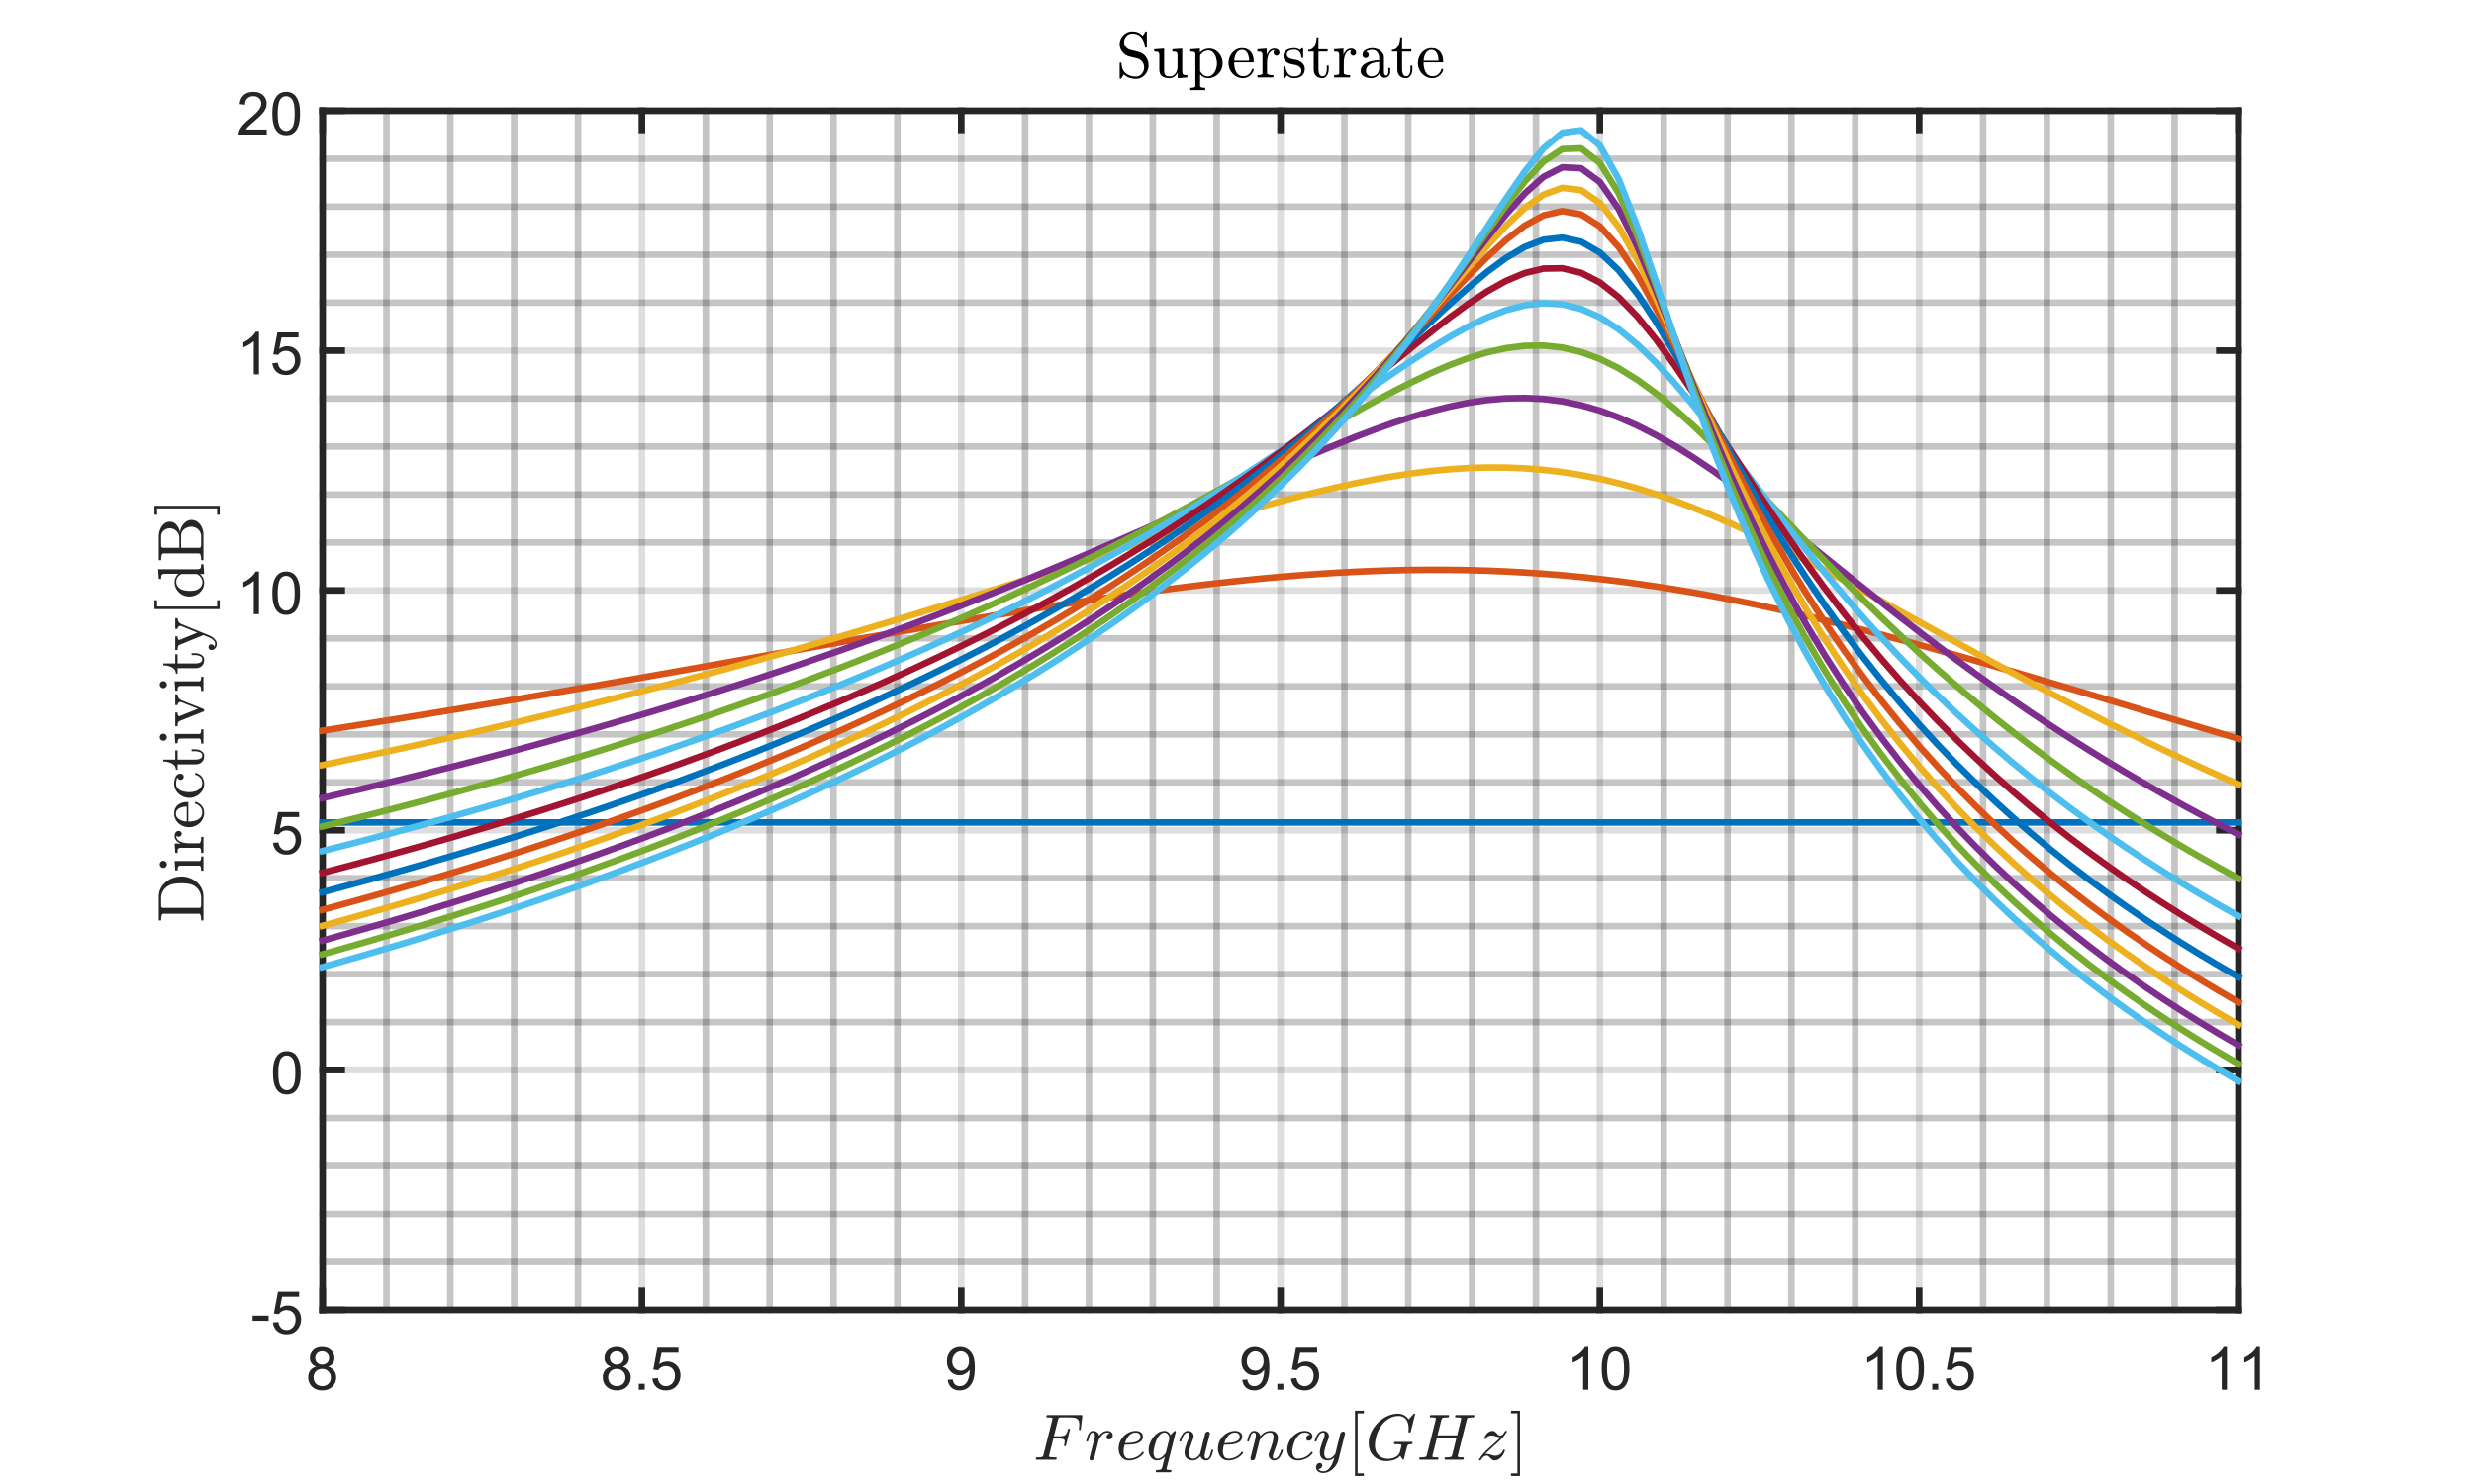 <?xml version="1.0"?>
<!DOCTYPE svg PUBLIC '-//W3C//DTD SVG 1.0//EN'
          'http://www.w3.org/TR/2001/REC-SVG-20010904/DTD/svg10.dtd'>
<svg xmlns:xlink="http://www.w3.org/1999/xlink" style="fill-opacity:1; color-rendering:auto; color-interpolation:auto; text-rendering:auto; stroke:black; stroke-linecap:square; stroke-miterlimit:10; shape-rendering:auto; stroke-opacity:1; fill:black; stroke-dasharray:none; font-weight:normal; stroke-width:1; font-family:'Dialog'; font-style:normal; stroke-linejoin:miter; font-size:12px; stroke-dashoffset:0; image-rendering:auto;" width="1250" height="750" xmlns="http://www.w3.org/2000/svg"
><rect width="100%" height="100%" fill="#333333" stroke="none"/><!--Generated by the Batik Graphics2D SVG Generator--><defs id="genericDefs"
  /><g
  ><defs id="defs1"
    ><clipPath clipPathUnits="userSpaceOnUse" id="clipPath1"
      ><path d="M0 0 L1250 0 L1250 750 L0 750 L0 0 Z"
      /></clipPath
    ></defs
    ><g style="fill:white; stroke:white;"
    ><rect x="0" y="0" width="1250" style="clip-path:url(#clipPath1); stroke:none;" height="750"
    /></g
    ><g style="fill:white; text-rendering:optimizeSpeed; color-rendering:optimizeSpeed; image-rendering:optimizeSpeed; shape-rendering:crispEdges; stroke:white; color-interpolation:sRGB;"
    ><rect x="0" width="1250" height="750" y="0" style="stroke:none;"
      /><path style="stroke:none;" d="M163 662 L1131 662 L1131 56 L163 56 Z"
    /></g
    ><g style="fill-opacity:0.251; color-rendering:optimizeQuality; color-interpolation:linearRGB; text-rendering:geometricPrecision; stroke:rgb(26,26,26); stroke-linecap:butt; stroke-miterlimit:1; stroke-opacity:0.251; fill:rgb(26,26,26); stroke-dasharray:3,3; stroke-width:3.333; stroke-linejoin:bevel; image-rendering:optimizeQuality;"
    ><line y2="56" style="fill:none;" x1="195.267" x2="195.267" y1="662"
      /><line y2="56" style="fill:none;" x1="227.533" x2="227.533" y1="662"
      /><line y2="56" style="fill:none;" x1="259.8" x2="259.8" y1="662"
      /><line y2="56" style="fill:none;" x1="292.067" x2="292.067" y1="662"
      /><line y2="56" style="fill:none;" x1="356.6" x2="356.6" y1="662"
      /><line y2="56" style="fill:none;" x1="388.867" x2="388.867" y1="662"
      /><line y2="56" style="fill:none;" x1="421.133" x2="421.133" y1="662"
      /><line y2="56" style="fill:none;" x1="453.4" x2="453.4" y1="662"
      /><line y2="56" style="fill:none;" x1="517.933" x2="517.933" y1="662"
      /><line y2="56" style="fill:none;" x1="550.2" x2="550.2" y1="662"
      /><line y2="56" style="fill:none;" x1="582.467" x2="582.467" y1="662"
      /><line y2="56" style="fill:none;" x1="614.733" x2="614.733" y1="662"
      /><line y2="56" style="fill:none;" x1="679.267" x2="679.267" y1="662"
      /><line y2="56" style="fill:none;" x1="711.533" x2="711.533" y1="662"
      /><line y2="56" style="fill:none;" x1="743.8" x2="743.8" y1="662"
      /><line y2="56" style="fill:none;" x1="776.067" x2="776.067" y1="662"
      /><line y2="56" style="fill:none;" x1="840.6" x2="840.6" y1="662"
      /><line y2="56" style="fill:none;" x1="872.867" x2="872.867" y1="662"
      /><line y2="56" style="fill:none;" x1="905.133" x2="905.133" y1="662"
      /><line y2="56" style="fill:none;" x1="937.4" x2="937.4" y1="662"
      /><line y2="56" style="fill:none;" x1="1001.933" x2="1001.933" y1="662"
      /><line y2="56" style="fill:none;" x1="1034.2" x2="1034.2" y1="662"
      /><line y2="56" style="fill:none;" x1="1066.467" x2="1066.467" y1="662"
      /><line y2="56" style="fill:none;" x1="1098.733" x2="1098.733" y1="662"
    /></g
    ><g style="stroke-linecap:butt; fill-opacity:0.149; fill:rgb(38,38,38); text-rendering:geometricPrecision; image-rendering:optimizeQuality; color-rendering:optimizeQuality; stroke-linejoin:round; stroke:rgb(38,38,38); color-interpolation:linearRGB; stroke-width:3.333; stroke-opacity:0.149;"
    ><line y2="56" style="fill:none;" x1="163" x2="163" y1="662"
      /><line y2="56" style="fill:none;" x1="324.333" x2="324.333" y1="662"
      /><line y2="56" style="fill:none;" x1="485.667" x2="485.667" y1="662"
      /><line y2="56" style="fill:none;" x1="647" x2="647" y1="662"
      /><line y2="56" style="fill:none;" x1="808.333" x2="808.333" y1="662"
      /><line y2="56" style="fill:none;" x1="969.667" x2="969.667" y1="662"
      /><line y2="56" style="fill:none;" x1="1131" x2="1131" y1="662"
    /></g
    ><g style="fill-opacity:0.251; color-rendering:optimizeQuality; color-interpolation:linearRGB; text-rendering:geometricPrecision; stroke:rgb(26,26,26); stroke-linecap:butt; stroke-miterlimit:1; stroke-opacity:0.251; fill:rgb(26,26,26); stroke-dasharray:3,3; stroke-width:3.333; stroke-linejoin:bevel; image-rendering:optimizeQuality;"
    ><line y2="637.76" style="fill:none;" x1="1131" x2="163" y1="637.76"
      /><line y2="613.52" style="fill:none;" x1="1131" x2="163" y1="613.52"
      /><line y2="589.28" style="fill:none;" x1="1131" x2="163" y1="589.28"
      /><line y2="565.04" style="fill:none;" x1="1131" x2="163" y1="565.04"
      /><line y2="516.56" style="fill:none;" x1="1131" x2="163" y1="516.56"
      /><line y2="492.32" style="fill:none;" x1="1131" x2="163" y1="492.32"
      /><line y2="468.08" style="fill:none;" x1="1131" x2="163" y1="468.08"
      /><line y2="443.84" style="fill:none;" x1="1131" x2="163" y1="443.84"
      /><line y2="395.36" style="fill:none;" x1="1131" x2="163" y1="395.36"
      /><line y2="371.12" style="fill:none;" x1="1131" x2="163" y1="371.12"
      /><line y2="346.88" style="fill:none;" x1="1131" x2="163" y1="346.88"
      /><line y2="322.64" style="fill:none;" x1="1131" x2="163" y1="322.64"
      /><line y2="274.16" style="fill:none;" x1="1131" x2="163" y1="274.16"
      /><line y2="249.92" style="fill:none;" x1="1131" x2="163" y1="249.92"
      /><line y2="225.68" style="fill:none;" x1="1131" x2="163" y1="225.68"
      /><line y2="201.44" style="fill:none;" x1="1131" x2="163" y1="201.44"
      /><line y2="152.96" style="fill:none;" x1="1131" x2="163" y1="152.96"
      /><line y2="128.72" style="fill:none;" x1="1131" x2="163" y1="128.72"
      /><line y2="104.48" style="fill:none;" x1="1131" x2="163" y1="104.48"
      /><line y2="80.24" style="fill:none;" x1="1131" x2="163" y1="80.24"
    /></g
    ><g style="stroke-linecap:butt; fill-opacity:0.149; fill:rgb(38,38,38); text-rendering:geometricPrecision; image-rendering:optimizeQuality; color-rendering:optimizeQuality; stroke-linejoin:round; stroke:rgb(38,38,38); color-interpolation:linearRGB; stroke-width:3.333; stroke-opacity:0.149;"
    ><line y2="662" style="fill:none;" x1="1131" x2="163" y1="662"
      /><line y2="540.8" style="fill:none;" x1="1131" x2="163" y1="540.8"
      /><line y2="419.6" style="fill:none;" x1="1131" x2="163" y1="419.6"
      /><line y2="298.4" style="fill:none;" x1="1131" x2="163" y1="298.4"
      /><line y2="177.2" style="fill:none;" x1="1131" x2="163" y1="177.2"
      /><line y2="56" style="fill:none;" x1="1131" x2="163" y1="56"
      /><line x1="163" x2="1131" y1="662" style="stroke-linecap:square; fill-opacity:1; fill:none; stroke-opacity:1;" y2="662"
      /><line x1="163" x2="1131" y1="56" style="stroke-linecap:square; fill-opacity:1; fill:none; stroke-opacity:1;" y2="56"
      /><line x1="163" x2="163" y1="662" style="stroke-linecap:square; fill-opacity:1; fill:none; stroke-opacity:1;" y2="652.32"
      /><line x1="324.333" x2="324.333" y1="662" style="stroke-linecap:square; fill-opacity:1; fill:none; stroke-opacity:1;" y2="652.32"
      /><line x1="485.667" x2="485.667" y1="662" style="stroke-linecap:square; fill-opacity:1; fill:none; stroke-opacity:1;" y2="652.32"
      /><line x1="647" x2="647" y1="662" style="stroke-linecap:square; fill-opacity:1; fill:none; stroke-opacity:1;" y2="652.32"
      /><line x1="808.333" x2="808.333" y1="662" style="stroke-linecap:square; fill-opacity:1; fill:none; stroke-opacity:1;" y2="652.32"
      /><line x1="969.667" x2="969.667" y1="662" style="stroke-linecap:square; fill-opacity:1; fill:none; stroke-opacity:1;" y2="652.32"
      /><line x1="1131" x2="1131" y1="662" style="stroke-linecap:square; fill-opacity:1; fill:none; stroke-opacity:1;" y2="652.32"
      /><line x1="163" x2="163" y1="56" style="stroke-linecap:square; fill-opacity:1; fill:none; stroke-opacity:1;" y2="65.68"
      /><line x1="324.333" x2="324.333" y1="56" style="stroke-linecap:square; fill-opacity:1; fill:none; stroke-opacity:1;" y2="65.68"
      /><line x1="485.667" x2="485.667" y1="56" style="stroke-linecap:square; fill-opacity:1; fill:none; stroke-opacity:1;" y2="65.68"
      /><line x1="647" x2="647" y1="56" style="stroke-linecap:square; fill-opacity:1; fill:none; stroke-opacity:1;" y2="65.68"
      /><line x1="808.333" x2="808.333" y1="56" style="stroke-linecap:square; fill-opacity:1; fill:none; stroke-opacity:1;" y2="65.68"
      /><line x1="969.667" x2="969.667" y1="56" style="stroke-linecap:square; fill-opacity:1; fill:none; stroke-opacity:1;" y2="65.68"
      /><line x1="1131" x2="1131" y1="56" style="stroke-linecap:square; fill-opacity:1; fill:none; stroke-opacity:1;" y2="65.68"
    /></g
    ><g transform="translate(163,671.333)" style="font-size:30px; fill:rgb(38,38,38); text-rendering:geometricPrecision; image-rendering:optimizeQuality; color-rendering:optimizeQuality; font-family:'SansSerif'; stroke:rgb(38,38,38); color-interpolation:linearRGB;"
    ><path style="stroke:none;" d="M-3.203 19.359 Q-4.844 18.75 -5.633 17.641 Q-6.422 16.531 -6.422 14.969 Q-6.422 12.625 -4.734 11.031 Q-3.047 9.438 -0.25 9.438 Q2.562 9.438 4.273 11.07 Q5.984 12.703 5.984 15.047 Q5.984 16.547 5.203 17.648 Q4.422 18.75 2.828 19.359 Q4.797 20 5.828 21.438 Q6.859 22.875 6.859 24.859 Q6.859 27.609 4.914 29.484 Q2.969 31.359 -0.203 31.359 Q-3.391 31.359 -5.336 29.477 Q-7.281 27.594 -7.281 24.781 Q-7.281 22.688 -6.219 21.273 Q-5.156 19.859 -3.203 19.359 ZM-3.719 14.891 Q-3.719 16.406 -2.742 17.375 Q-1.766 18.344 -0.188 18.344 Q1.328 18.344 2.305 17.383 Q3.281 16.422 3.281 15.031 Q3.281 13.578 2.273 12.594 Q1.266 11.609 -0.219 11.609 Q-1.734 11.609 -2.727 12.57 Q-3.719 13.531 -3.719 14.891 ZM-4.578 24.797 Q-4.578 25.938 -4.039 26.992 Q-3.5 28.047 -2.445 28.625 Q-1.391 29.203 -0.172 29.203 Q1.703 29.203 2.938 27.984 Q4.172 26.766 4.172 24.891 Q4.172 22.984 2.906 21.742 Q1.641 20.5 -0.266 20.5 Q-2.125 20.5 -3.352 21.727 Q-4.578 22.953 -4.578 24.797 Z"
    /></g
    ><g transform="translate(324.333,671.333)" style="font-size:30px; fill:rgb(38,38,38); text-rendering:geometricPrecision; image-rendering:optimizeQuality; color-rendering:optimizeQuality; font-family:'SansSerif'; stroke:rgb(38,38,38); color-interpolation:linearRGB;"
    ><path style="stroke:none;" d="M-15.703 19.359 Q-17.344 18.75 -18.133 17.641 Q-18.922 16.531 -18.922 14.969 Q-18.922 12.625 -17.234 11.031 Q-15.547 9.438 -12.75 9.438 Q-9.938 9.438 -8.227 11.07 Q-6.516 12.703 -6.516 15.047 Q-6.516 16.547 -7.297 17.648 Q-8.078 18.75 -9.672 19.359 Q-7.703 20 -6.672 21.438 Q-5.641 22.875 -5.641 24.859 Q-5.641 27.609 -7.586 29.484 Q-9.531 31.359 -12.703 31.359 Q-15.891 31.359 -17.836 29.477 Q-19.781 27.594 -19.781 24.781 Q-19.781 22.688 -18.719 21.273 Q-17.656 19.859 -15.703 19.359 ZM-16.219 14.891 Q-16.219 16.406 -15.242 17.375 Q-14.266 18.344 -12.688 18.344 Q-11.172 18.344 -10.195 17.383 Q-9.219 16.422 -9.219 15.031 Q-9.219 13.578 -10.227 12.594 Q-11.234 11.609 -12.719 11.609 Q-14.234 11.609 -15.227 12.57 Q-16.219 13.531 -16.219 14.891 ZM-17.078 24.797 Q-17.078 25.938 -16.539 26.992 Q-16 28.047 -14.945 28.625 Q-13.891 29.203 -12.672 29.203 Q-10.797 29.203 -9.562 27.984 Q-8.328 26.766 -8.328 24.891 Q-8.328 22.984 -9.594 21.742 Q-10.859 20.5 -12.766 20.5 Q-14.625 20.5 -15.852 21.727 Q-17.078 22.953 -17.078 24.797 ZM-1.597 31 L-1.597 28 L1.419 28 L1.419 31 L-1.597 31 ZM5.269 25.375 L8.035 25.141 Q8.348 27.156 9.465 28.18 Q10.582 29.203 12.16 29.203 Q14.066 29.203 15.387 27.766 Q16.707 26.328 16.707 23.953 Q16.707 21.703 15.441 20.398 Q14.176 19.094 12.113 19.094 Q10.848 19.094 9.824 19.672 Q8.801 20.25 8.207 21.172 L5.738 20.844 L7.816 9.812 L18.488 9.812 L18.488 12.344 L9.926 12.344 L8.77 18.109 Q10.707 16.766 12.816 16.766 Q15.629 16.766 17.566 18.711 Q19.504 20.656 19.504 23.719 Q19.504 26.641 17.801 28.766 Q15.738 31.359 12.16 31.359 Q9.238 31.359 7.387 29.719 Q5.535 28.078 5.269 25.375 Z"
    /></g
    ><g transform="translate(485.667,671.333)" style="font-size:30px; fill:rgb(38,38,38); text-rendering:geometricPrecision; image-rendering:optimizeQuality; color-rendering:optimizeQuality; font-family:'SansSerif'; stroke:rgb(38,38,38); color-interpolation:linearRGB;"
    ><path style="stroke:none;" d="M-6.859 26.031 L-4.328 25.797 Q-4 27.594 -3.094 28.398 Q-2.188 29.203 -0.766 29.203 Q0.453 29.203 1.367 28.641 Q2.281 28.078 2.867 27.148 Q3.453 26.219 3.852 24.641 Q4.25 23.062 4.25 21.422 Q4.25 21.25 4.234 20.891 Q3.438 22.156 2.07 22.938 Q0.703 23.719 -0.891 23.719 Q-3.562 23.719 -5.406 21.789 Q-7.25 19.859 -7.25 16.688 Q-7.25 13.422 -5.328 11.43 Q-3.406 9.438 -0.5 9.438 Q1.594 9.438 3.328 10.562 Q5.062 11.688 5.961 13.781 Q6.859 15.875 6.859 19.828 Q6.859 23.938 5.969 26.375 Q5.078 28.812 3.312 30.086 Q1.547 31.359 -0.828 31.359 Q-3.344 31.359 -4.938 29.961 Q-6.531 28.562 -6.859 26.031 ZM3.938 16.562 Q3.938 14.281 2.727 12.953 Q1.516 11.625 -0.172 11.625 Q-1.938 11.625 -3.242 13.055 Q-4.547 14.484 -4.547 16.781 Q-4.547 18.828 -3.305 20.109 Q-2.062 21.391 -0.25 21.391 Q1.578 21.391 2.758 20.109 Q3.938 18.828 3.938 16.562 Z"
    /></g
    ><g transform="translate(647,671.333)" style="font-size:30px; fill:rgb(38,38,38); text-rendering:geometricPrecision; image-rendering:optimizeQuality; color-rendering:optimizeQuality; font-family:'SansSerif'; stroke:rgb(38,38,38); color-interpolation:linearRGB;"
    ><path style="stroke:none;" d="M-19.359 26.031 L-16.828 25.797 Q-16.5 27.594 -15.594 28.398 Q-14.688 29.203 -13.266 29.203 Q-12.047 29.203 -11.133 28.641 Q-10.219 28.078 -9.633 27.148 Q-9.047 26.219 -8.648 24.641 Q-8.25 23.062 -8.25 21.422 Q-8.25 21.25 -8.266 20.891 Q-9.062 22.156 -10.43 22.938 Q-11.797 23.719 -13.391 23.719 Q-16.062 23.719 -17.906 21.789 Q-19.75 19.859 -19.75 16.688 Q-19.75 13.422 -17.828 11.43 Q-15.906 9.438 -13 9.438 Q-10.906 9.438 -9.172 10.562 Q-7.438 11.688 -6.539 13.781 Q-5.641 15.875 -5.641 19.828 Q-5.641 23.938 -6.531 26.375 Q-7.422 28.812 -9.188 30.086 Q-10.953 31.359 -13.328 31.359 Q-15.844 31.359 -17.438 29.961 Q-19.031 28.562 -19.359 26.031 ZM-8.562 16.562 Q-8.562 14.281 -9.773 12.953 Q-10.984 11.625 -12.672 11.625 Q-14.438 11.625 -15.742 13.055 Q-17.047 14.484 -17.047 16.781 Q-17.047 18.828 -15.805 20.109 Q-14.562 21.391 -12.75 21.391 Q-10.922 21.391 -9.742 20.109 Q-8.562 18.828 -8.562 16.562 ZM-1.597 31 L-1.597 28 L1.419 28 L1.419 31 L-1.597 31 ZM5.269 25.375 L8.035 25.141 Q8.348 27.156 9.465 28.18 Q10.582 29.203 12.16 29.203 Q14.066 29.203 15.387 27.766 Q16.707 26.328 16.707 23.953 Q16.707 21.703 15.441 20.398 Q14.176 19.094 12.113 19.094 Q10.848 19.094 9.824 19.672 Q8.801 20.25 8.207 21.172 L5.738 20.844 L7.816 9.812 L18.488 9.812 L18.488 12.344 L9.926 12.344 L8.77 18.109 Q10.707 16.766 12.816 16.766 Q15.629 16.766 17.566 18.711 Q19.504 20.656 19.504 23.719 Q19.504 26.641 17.801 28.766 Q15.738 31.359 12.16 31.359 Q9.238 31.359 7.387 29.719 Q5.535 28.078 5.269 25.375 Z"
    /></g
    ><g transform="translate(808.333,671.333)" style="font-size:30px; fill:rgb(38,38,38); text-rendering:geometricPrecision; image-rendering:optimizeQuality; color-rendering:optimizeQuality; font-family:'SansSerif'; stroke:rgb(38,38,38); color-interpolation:linearRGB;"
    ><path style="stroke:none;" d="M-5.828 31 L-8.453 31 L-8.453 14.203 Q-9.406 15.109 -10.953 16.016 Q-12.5 16.922 -13.734 17.375 L-13.734 14.828 Q-11.516 13.781 -9.859 12.305 Q-8.203 10.828 -7.516 9.438 L-5.828 9.438 L-5.828 31 ZM0.935 20.406 Q0.935 16.594 1.716 14.273 Q2.497 11.953 4.044 10.695 Q5.591 9.438 7.935 9.438 Q9.653 9.438 10.958 10.133 Q12.263 10.828 13.114 12.141 Q13.966 13.453 14.45 15.336 Q14.935 17.219 14.935 20.406 Q14.935 24.188 14.161 26.508 Q13.388 28.828 11.841 30.094 Q10.294 31.359 7.935 31.359 Q4.825 31.359 3.06 29.141 Q0.935 26.453 0.935 20.406 ZM3.638 20.406 Q3.638 25.703 4.88 27.453 Q6.122 29.203 7.935 29.203 Q9.747 29.203 10.989 27.445 Q12.231 25.688 12.231 20.406 Q12.231 15.109 10.989 13.367 Q9.747 11.625 7.903 11.625 Q6.091 11.625 4.997 13.156 Q3.638 15.125 3.638 20.406 Z"
    /></g
    ><g transform="translate(969.667,671.333)" style="font-size:30px; fill:rgb(38,38,38); text-rendering:geometricPrecision; image-rendering:optimizeQuality; color-rendering:optimizeQuality; font-family:'SansSerif'; stroke:rgb(38,38,38); color-interpolation:linearRGB;"
    ><path style="stroke:none;" d="M-18.328 31 L-20.953 31 L-20.953 14.203 Q-21.906 15.109 -23.453 16.016 Q-25 16.922 -26.234 17.375 L-26.234 14.828 Q-24.016 13.781 -22.359 12.305 Q-20.703 10.828 -20.016 9.438 L-18.328 9.438 L-18.328 31 ZM-11.565 20.406 Q-11.565 16.594 -10.784 14.273 Q-10.003 11.953 -8.456 10.695 Q-6.909 9.438 -4.565 9.438 Q-2.847 9.438 -1.542 10.133 Q-0.237 10.828 0.614 12.141 Q1.466 13.453 1.95 15.336 Q2.435 17.219 2.435 20.406 Q2.435 24.188 1.661 26.508 Q0.888 28.828 -0.659 30.094 Q-2.206 31.359 -4.565 31.359 Q-7.675 31.359 -9.44 29.141 Q-11.565 26.453 -11.565 20.406 ZM-8.862 20.406 Q-8.862 25.703 -7.62 27.453 Q-6.378 29.203 -4.565 29.203 Q-2.753 29.203 -1.511 27.445 Q-0.269 25.688 -0.269 20.406 Q-0.269 15.109 -1.511 13.367 Q-2.753 11.625 -4.597 11.625 Q-6.409 11.625 -7.503 13.156 Q-8.862 15.125 -8.862 20.406 ZM6.588 31 L6.588 28 L9.604 28 L9.604 31 L6.588 31 ZM13.454 25.375 L16.22 25.141 Q16.532 27.156 17.649 28.18 Q18.767 29.203 20.345 29.203 Q22.251 29.203 23.571 27.766 Q24.892 26.328 24.892 23.953 Q24.892 21.703 23.626 20.398 Q22.36 19.094 20.298 19.094 Q19.032 19.094 18.009 19.672 Q16.985 20.25 16.392 21.172 L13.923 20.844 L16.001 9.812 L26.673 9.812 L26.673 12.344 L18.11 12.344 L16.954 18.109 Q18.892 16.766 21.001 16.766 Q23.814 16.766 25.751 18.711 Q27.689 20.656 27.689 23.719 Q27.689 26.641 25.985 28.766 Q23.923 31.359 20.345 31.359 Q17.423 31.359 15.571 29.719 Q13.72 28.078 13.454 25.375 Z"
    /></g
    ><g transform="translate(1131,671.333)" style="font-size:30px; fill:rgb(38,38,38); text-rendering:geometricPrecision; image-rendering:optimizeQuality; color-rendering:optimizeQuality; font-family:'SansSerif'; stroke:rgb(38,38,38); color-interpolation:linearRGB;"
    ><path style="stroke:none;" d="M-5.828 31 L-8.453 31 L-8.453 14.203 Q-9.406 15.109 -10.953 16.016 Q-12.5 16.922 -13.734 17.375 L-13.734 14.828 Q-11.516 13.781 -9.859 12.305 Q-8.203 10.828 -7.516 9.438 L-5.828 9.438 L-5.828 31 ZM10.856 31 L8.231 31 L8.231 14.203 Q7.278 15.109 5.731 16.016 Q4.185 16.922 2.95 17.375 L2.95 14.828 Q5.169 13.781 6.825 12.305 Q8.481 10.828 9.169 9.438 L10.856 9.438 L10.856 31 Z"
    /></g
    ><g transform="translate(647.001,710)" style="font-size:33px; fill:rgb(38,38,38); text-rendering:geometricPrecision; image-rendering:optimizeQuality; color-rendering:optimizeQuality; font-family:'mwa_cmmi10'; stroke:rgb(38,38,38); color-interpolation:linearRGB;"
    ><path style="stroke:none;" d="M-123.348 27.72 Q-123.676 27.72 -123.676 27.282 Q-123.66 27.204 -123.606 27.001 Q-123.551 26.798 -123.465 26.681 Q-123.379 26.564 -123.254 26.564 Q-121.238 26.564 -120.441 26.329 Q-120.019 26.189 -119.816 25.454 L-115.285 7.314 Q-115.223 7.001 -115.223 6.876 Q-115.223 6.517 -115.629 6.47 Q-116.238 6.345 -118.004 6.345 Q-118.316 6.345 -118.316 5.907 Q-118.301 5.829 -118.254 5.626 Q-118.207 5.423 -118.121 5.298 Q-118.035 5.173 -117.894 5.173 L-100.473 5.173 Q-100.144 5.173 -100.144 5.611 L-100.941 12.439 Q-100.941 12.548 -101.051 12.642 Q-101.16 12.736 -101.269 12.736 L-101.566 12.736 Q-101.894 12.736 -101.894 12.314 Q-101.691 10.814 -101.691 9.861 Q-101.691 8.22 -102.402 7.446 Q-103.113 6.673 -104.191 6.509 Q-105.269 6.345 -107.176 6.345 L-110.691 6.345 Q-111.598 6.345 -111.887 6.493 Q-112.176 6.642 -112.426 7.47 L-114.535 15.876 L-112.051 15.876 Q-110.832 15.876 -110.074 15.751 Q-109.316 15.626 -108.816 15.251 Q-108.316 14.876 -107.988 14.173 Q-107.66 13.47 -107.379 12.314 Q-107.285 12.017 -107.035 12.017 L-106.754 12.017 Q-106.41 12.017 -106.41 12.439 L-108.426 20.595 Q-108.566 20.892 -108.769 20.892 L-109.051 20.892 Q-109.379 20.892 -109.379 20.454 Q-109.301 20.11 -109.254 19.884 Q-109.207 19.657 -109.129 19.235 Q-109.051 18.814 -109.051 18.485 Q-109.051 17.532 -109.894 17.275 Q-110.738 17.017 -112.082 17.017 L-114.785 17.017 L-116.941 25.579 Q-117.019 25.892 -117.019 25.892 Q-117.019 26.282 -116.769 26.329 Q-115.926 26.564 -113.41 26.564 Q-113.082 26.564 -113.082 27.001 Q-113.191 27.454 -113.262 27.587 Q-113.332 27.72 -113.644 27.72 L-123.348 27.72 Z"
      /><path style="stroke:none;" d="M-96.543 27.157 Q-96.543 26.97 -96.512 26.86 L-94.043 17.017 Q-93.809 16.095 -93.809 15.407 Q-93.809 13.986 -94.778 13.986 Q-95.809 13.986 -96.309 15.22 Q-96.809 16.454 -97.262 18.345 Q-97.262 18.439 -97.364 18.493 Q-97.465 18.548 -97.543 18.548 L-97.934 18.548 Q-98.043 18.548 -98.122 18.431 Q-98.2 18.314 -98.2 18.22 Q-97.856 16.782 -97.52 15.782 Q-97.184 14.782 -96.489 13.962 Q-95.793 13.142 -94.747 13.142 Q-93.59 13.142 -92.731 13.798 Q-91.872 14.454 -91.668 15.532 Q-90.825 14.439 -89.754 13.79 Q-88.684 13.142 -87.403 13.142 Q-86.356 13.142 -85.559 13.751 Q-84.762 14.361 -84.762 15.407 Q-84.762 16.251 -85.286 16.868 Q-85.809 17.485 -86.684 17.485 Q-87.215 17.485 -87.575 17.157 Q-87.934 16.829 -87.934 16.298 Q-87.934 15.564 -87.403 14.993 Q-86.872 14.423 -86.184 14.423 Q-86.715 13.986 -87.465 13.986 Q-88.887 13.986 -89.934 14.993 Q-90.981 16.001 -91.825 17.548 L-94.168 27.001 Q-94.293 27.439 -94.684 27.767 Q-95.075 28.095 -95.559 28.095 Q-95.965 28.095 -96.254 27.837 Q-96.543 27.579 -96.543 27.157 Z"
      /><path style="stroke:none;" d="M-76.645 28.095 Q-78.223 28.095 -79.41 27.275 Q-80.598 26.454 -81.215 25.056 Q-81.832 23.657 -81.832 22.11 Q-81.832 19.767 -80.653 17.696 Q-79.473 15.626 -77.442 14.384 Q-75.41 13.142 -73.082 13.142 Q-71.66 13.142 -70.606 13.876 Q-69.551 14.611 -69.551 15.97 Q-69.551 17.876 -71.067 18.798 Q-72.582 19.72 -74.489 19.939 Q-76.395 20.157 -78.692 20.157 L-78.785 20.157 Q-79.317 22.126 -79.317 23.532 Q-79.317 25.001 -78.645 26.11 Q-77.973 27.22 -76.582 27.22 Q-74.614 27.22 -72.801 26.321 Q-70.989 25.423 -69.848 23.814 Q-69.754 23.72 -69.582 23.72 Q-69.426 23.72 -69.254 23.907 Q-69.082 24.095 -69.082 24.251 Q-69.082 24.392 -69.16 24.454 Q-70.364 26.142 -72.41 27.118 Q-74.457 28.095 -76.645 28.095 ZM-78.598 19.314 Q-76.676 19.314 -75.051 19.134 Q-73.426 18.954 -72.106 18.235 Q-70.785 17.517 -70.785 16.001 Q-70.785 15.392 -71.121 14.931 Q-71.457 14.47 -71.996 14.228 Q-72.535 13.986 -73.114 13.986 Q-74.52 13.986 -75.637 14.743 Q-76.754 15.501 -77.481 16.72 Q-78.207 17.939 -78.598 19.314 Z"
      /><path style="stroke:none;" d="M-63.076 33.704 Q-62.951 32.97 -62.639 32.97 Q-61.435 32.97 -60.756 32.775 Q-60.076 32.579 -59.857 31.845 L-58.451 26.235 Q-60.326 28.095 -62.217 28.095 Q-64.295 28.095 -65.482 26.525 Q-66.67 24.954 -66.67 22.798 Q-66.67 20.689 -65.576 18.423 Q-64.482 16.157 -62.623 14.65 Q-60.764 13.142 -58.607 13.142 Q-57.607 13.142 -56.803 13.736 Q-55.998 14.329 -55.576 15.314 Q-55.389 14.923 -54.506 14.032 Q-53.623 13.142 -53.279 13.142 Q-52.904 13.142 -52.904 13.564 L-57.529 31.97 Q-57.607 32.454 -57.623 32.532 Q-57.623 32.97 -55.451 32.97 Q-55.279 32.97 -55.193 33.103 Q-55.107 33.236 -55.107 33.392 Q-55.217 33.829 -55.295 33.97 Q-55.373 34.111 -55.67 34.111 L-62.732 34.111 Q-63.076 34.111 -63.076 33.704 ZM-62.154 27.22 Q-60.998 27.22 -59.889 26.345 Q-58.779 25.47 -57.967 24.251 L-56.107 16.829 Q-56.295 15.673 -56.951 14.829 Q-57.607 13.986 -58.685 13.986 Q-59.795 13.986 -60.756 14.9 Q-61.717 15.814 -62.373 17.048 Q-63.014 18.376 -63.607 20.681 Q-64.201 22.985 -64.201 24.251 Q-64.201 25.392 -63.709 26.306 Q-63.217 27.22 -62.154 27.22 Z"
      /><path style="stroke:none;" d="M-48.504 24.126 Q-48.504 23.048 -48.215 21.915 Q-47.926 20.782 -47.403 19.384 Q-46.879 17.985 -46.489 16.954 Q-46.051 15.751 -46.051 14.97 Q-46.051 13.986 -46.785 13.986 Q-48.082 13.986 -48.934 15.337 Q-49.785 16.689 -50.176 18.345 Q-50.254 18.548 -50.457 18.548 L-50.848 18.548 Q-51.114 18.548 -51.114 18.251 L-51.114 18.142 Q-50.582 16.189 -49.489 14.665 Q-48.395 13.142 -46.723 13.142 Q-45.535 13.142 -44.723 13.915 Q-43.91 14.689 -43.91 15.876 Q-43.91 16.485 -44.192 17.173 Q-44.332 17.564 -44.848 18.923 Q-45.364 20.282 -45.637 21.165 Q-45.91 22.048 -46.09 22.9 Q-46.27 23.751 -46.27 24.61 Q-46.27 25.704 -45.801 26.462 Q-45.332 27.22 -44.285 27.22 Q-42.176 27.22 -40.582 24.61 Q-40.551 24.485 -40.528 24.36 Q-40.504 24.235 -40.489 24.126 L-38.114 14.548 Q-38.004 14.126 -37.598 13.806 Q-37.192 13.486 -36.723 13.486 Q-36.332 13.486 -36.028 13.743 Q-35.723 14.001 -35.723 14.423 Q-35.723 14.626 -35.754 14.689 L-38.145 24.189 Q-38.379 25.173 -38.379 25.798 Q-38.379 27.22 -37.426 27.22 Q-36.364 27.22 -35.84 25.907 Q-35.317 24.595 -34.942 22.876 Q-34.879 22.673 -34.676 22.673 L-34.285 22.673 Q-34.145 22.673 -34.067 22.79 Q-33.989 22.907 -33.989 23.001 Q-34.348 24.423 -34.676 25.439 Q-35.004 26.454 -35.715 27.275 Q-36.426 28.095 -37.489 28.095 Q-38.535 28.095 -39.364 27.517 Q-40.192 26.939 -40.489 25.97 Q-41.239 26.923 -42.239 27.509 Q-43.239 28.095 -44.348 28.095 Q-46.254 28.095 -47.379 27.056 Q-48.504 26.017 -48.504 24.126 Z"
      /><path style="stroke:none;" d="M-26.472 28.095 Q-28.05 28.095 -29.238 27.275 Q-30.425 26.454 -31.043 25.056 Q-31.66 23.657 -31.66 22.11 Q-31.66 19.767 -30.48 17.696 Q-29.3 15.626 -27.269 14.384 Q-25.238 13.142 -22.91 13.142 Q-21.488 13.142 -20.433 13.876 Q-19.379 14.611 -19.379 15.97 Q-19.379 17.876 -20.894 18.798 Q-22.41 19.72 -24.316 19.939 Q-26.222 20.157 -28.519 20.157 L-28.613 20.157 Q-29.144 22.126 -29.144 23.532 Q-29.144 25.001 -28.472 26.11 Q-27.8 27.22 -26.41 27.22 Q-24.441 27.22 -22.629 26.321 Q-20.816 25.423 -19.675 23.814 Q-19.582 23.72 -19.41 23.72 Q-19.254 23.72 -19.082 23.907 Q-18.91 24.095 -18.91 24.251 Q-18.91 24.392 -18.988 24.454 Q-20.191 26.142 -22.238 27.118 Q-24.285 28.095 -26.472 28.095 ZM-28.425 19.314 Q-26.504 19.314 -24.879 19.134 Q-23.254 18.954 -21.933 18.235 Q-20.613 17.517 -20.613 16.001 Q-20.613 15.392 -20.949 14.931 Q-21.285 14.47 -21.824 14.228 Q-22.363 13.986 -22.941 13.986 Q-24.347 13.986 -25.465 14.743 Q-26.582 15.501 -27.308 16.72 Q-28.035 17.939 -28.425 19.314 Z"
      /><path style="stroke:none;" d="M-15.2 27.157 Q-15.2 26.97 -15.169 26.86 L-12.7 17.017 Q-12.466 16.095 -12.466 15.407 Q-12.466 13.986 -13.435 13.986 Q-14.466 13.986 -14.966 15.22 Q-15.466 16.454 -15.919 18.345 Q-15.919 18.439 -16.021 18.493 Q-16.122 18.548 -16.201 18.548 L-16.591 18.548 Q-16.701 18.548 -16.779 18.431 Q-16.857 18.314 -16.857 18.22 Q-16.513 16.782 -16.177 15.782 Q-15.841 14.782 -15.146 13.962 Q-14.45 13.142 -13.404 13.142 Q-12.154 13.142 -11.2 13.923 Q-10.247 14.704 -10.247 15.907 Q-9.279 14.626 -7.95 13.884 Q-6.622 13.142 -5.154 13.142 Q-3.966 13.142 -3.115 13.54 Q-2.263 13.939 -1.786 14.751 Q-1.31 15.564 -1.31 16.704 Q-1.31 18.048 -1.911 19.97 Q-2.513 21.892 -3.419 24.251 Q-3.888 25.329 -3.888 26.235 Q-3.888 27.22 -3.138 27.22 Q-1.841 27.22 -0.982 25.837 Q-0.122 24.454 0.237 22.876 Q0.299 22.673 0.503 22.673 L0.893 22.673 Q1.018 22.673 1.112 22.759 Q1.206 22.845 1.206 22.97 Q1.206 23.001 1.175 23.064 Q0.721 24.939 -0.404 26.517 Q-1.529 28.095 -3.2 28.095 Q-4.357 28.095 -5.177 27.298 Q-5.997 26.501 -5.997 25.345 Q-5.997 24.735 -5.747 24.064 Q-5.325 22.985 -4.786 21.485 Q-4.247 19.985 -3.896 18.618 Q-3.544 17.251 -3.544 16.204 Q-3.544 15.282 -3.927 14.634 Q-4.31 13.986 -5.216 13.986 Q-6.419 13.986 -7.435 14.517 Q-8.45 15.048 -9.208 15.931 Q-9.966 16.814 -10.591 18.017 L-12.825 27.001 Q-12.95 27.439 -13.341 27.767 Q-13.732 28.095 -14.216 28.095 Q-14.622 28.095 -14.911 27.837 Q-15.2 27.579 -15.2 27.157 Z"
      /><path style="stroke:none;" d="M5.935 23.782 Q5.935 25.22 6.662 26.22 Q7.388 27.22 8.764 27.22 Q10.732 27.22 12.545 26.321 Q14.357 25.423 15.498 23.814 Q15.592 23.72 15.764 23.72 Q15.92 23.72 16.092 23.907 Q16.264 24.095 16.264 24.251 Q16.264 24.392 16.185 24.454 Q14.982 26.142 12.935 27.118 Q10.889 28.095 8.701 28.095 Q7.123 28.095 5.912 27.345 Q4.701 26.595 4.045 25.337 Q3.389 24.079 3.389 22.501 Q3.389 20.282 4.623 18.087 Q5.857 15.892 7.92 14.517 Q9.982 13.142 12.264 13.142 Q13.748 13.142 14.928 13.853 Q16.107 14.564 16.107 15.97 Q16.107 16.876 15.584 17.509 Q15.06 18.142 14.185 18.142 Q13.639 18.142 13.279 17.814 Q12.92 17.485 12.92 16.954 Q12.92 16.189 13.482 15.634 Q14.045 15.079 14.81 15.079 L14.873 15.079 Q14.482 14.517 13.748 14.251 Q13.014 13.986 12.232 13.986 Q10.295 13.986 8.842 15.642 Q7.388 17.298 6.662 19.595 Q5.935 21.892 5.935 23.782 Z"
      /><path style="stroke:none;" d="M19.107 32.439 Q19.81 33.626 21.529 33.626 Q23.091 33.626 24.24 32.532 Q25.388 31.439 26.084 29.884 Q26.779 28.329 27.169 26.704 Q25.701 28.095 23.998 28.095 Q22.685 28.095 21.771 27.642 Q20.857 27.189 20.349 26.29 Q19.841 25.392 19.841 24.126 Q19.841 23.048 20.13 21.915 Q20.419 20.782 20.943 19.384 Q21.466 17.985 21.857 16.954 Q22.294 15.751 22.294 14.97 Q22.294 13.986 21.56 13.986 Q20.263 13.986 19.412 15.337 Q18.56 16.689 18.169 18.345 Q18.091 18.548 17.888 18.548 L17.498 18.548 Q17.232 18.548 17.232 18.251 L17.232 18.142 Q17.763 16.189 18.857 14.665 Q19.951 13.142 21.623 13.142 Q22.81 13.142 23.623 13.915 Q24.435 14.689 24.435 15.876 Q24.435 16.485 24.154 17.173 Q24.013 17.564 23.498 18.923 Q22.982 20.282 22.709 21.165 Q22.435 22.048 22.255 22.9 Q22.076 23.751 22.076 24.61 Q22.076 25.704 22.544 26.462 Q23.013 27.22 24.029 27.22 Q26.076 27.22 27.701 24.72 L30.201 14.548 Q30.31 14.126 30.716 13.806 Q31.123 13.486 31.591 13.486 Q31.982 13.486 32.287 13.743 Q32.591 14.001 32.591 14.423 Q32.591 14.626 32.544 14.689 L29.279 27.814 Q28.841 29.501 27.685 31.048 Q26.529 32.595 24.888 33.54 Q23.248 34.486 21.482 34.486 Q20.623 34.486 19.787 34.157 Q18.951 33.829 18.435 33.165 Q17.919 32.501 17.919 31.626 Q17.919 30.72 18.451 30.056 Q18.982 29.392 19.873 29.392 Q20.404 29.392 20.763 29.728 Q21.123 30.064 21.123 30.595 Q21.123 31.345 20.56 31.907 Q19.998 32.47 19.248 32.47 Q19.216 32.454 19.177 32.446 Q19.138 32.439 19.107 32.439 Z"
      /><path style="stroke:none;" d="M37.611 35.97 L37.611 2.97 L42.111 2.97 L42.111 4.298 L38.923 4.298 L38.923 34.642 L42.111 34.642 L42.111 35.97 L37.611 35.97 Z"
      /><path style="stroke:none;" d="M47.684 20.485 Q47.684 22.532 48.504 24.071 Q49.324 25.61 50.848 26.446 Q52.371 27.282 54.387 27.282 Q56.356 27.282 58.129 26.36 Q59.903 25.439 60.356 23.689 L61.074 20.86 Q61.09 20.751 61.106 20.65 Q61.121 20.548 61.121 20.485 Q61.121 20.142 60.918 20.095 Q60.09 19.876 57.621 19.876 Q57.293 19.876 57.293 19.439 Q57.387 19.032 57.465 18.876 Q57.543 18.72 57.856 18.72 L66.371 18.72 Q66.699 18.72 66.699 19.142 Q66.684 19.235 66.637 19.423 Q66.59 19.61 66.512 19.743 Q66.434 19.876 66.262 19.876 Q65.168 19.876 64.66 20.048 Q64.153 20.22 63.965 20.985 L63.246 23.814 L62.309 27.501 Q62.262 27.72 62.012 27.72 Q61.746 27.72 61.231 26.978 Q60.715 26.235 60.496 25.735 Q59.356 27.095 57.442 27.767 Q55.528 28.439 53.496 28.439 Q50.934 28.439 48.879 27.282 Q46.824 26.126 45.684 24.064 Q44.543 22.001 44.543 19.407 Q44.543 16.626 45.778 13.931 Q47.012 11.236 49.121 9.103 Q51.231 6.97 53.918 5.712 Q56.606 4.454 59.34 4.454 Q60.434 4.454 61.442 4.79 Q62.449 5.126 63.309 5.798 Q64.168 6.47 64.715 7.345 L67.324 4.517 Q67.324 4.454 67.496 4.454 L67.684 4.454 Q67.809 4.454 67.903 4.556 Q67.996 4.657 67.996 4.798 L65.731 13.704 Q65.731 13.923 65.481 13.923 L64.887 13.923 Q64.621 13.923 64.621 13.564 Q64.746 12.829 64.746 11.845 Q64.746 10.22 64.199 8.782 Q63.653 7.345 62.496 6.478 Q61.34 5.611 59.668 5.611 Q56.996 5.611 54.746 6.954 Q52.496 8.298 50.934 10.509 Q49.371 12.72 48.528 15.361 Q47.684 18.001 47.684 20.485 Z"
      /><path style="stroke:none;" d="M70.364 27.72 Q70.036 27.72 70.036 27.282 Q70.052 27.204 70.107 27.001 Q70.161 26.798 70.247 26.681 Q70.333 26.564 70.458 26.564 Q72.474 26.564 73.271 26.329 Q73.692 26.189 73.896 25.454 L78.427 7.314 Q78.489 7.001 78.489 6.876 Q78.489 6.517 78.083 6.47 Q77.474 6.345 75.708 6.345 Q75.396 6.345 75.396 5.907 Q75.505 5.486 75.567 5.329 Q75.63 5.173 75.942 5.173 L84.817 5.173 Q85.161 5.173 85.161 5.611 Q85.146 5.689 85.091 5.884 Q85.036 6.079 84.958 6.212 Q84.88 6.345 84.724 6.345 Q82.708 6.345 81.911 6.564 Q81.489 6.72 81.286 7.47 L79.302 15.407 L89.224 15.407 L91.224 7.314 Q91.302 7.001 91.302 6.876 Q91.302 6.517 90.896 6.47 Q90.271 6.345 88.521 6.345 Q88.192 6.345 88.192 5.907 Q88.302 5.486 88.364 5.329 Q88.427 5.173 88.755 5.173 L97.63 5.173 Q97.958 5.173 97.958 5.611 Q97.927 5.689 97.88 5.892 Q97.833 6.095 97.747 6.22 Q97.661 6.345 97.536 6.345 Q95.521 6.345 94.724 6.564 Q94.286 6.704 94.099 7.47 L89.567 25.579 Q89.505 25.892 89.505 26.048 Q89.505 26.376 89.911 26.423 Q90.536 26.564 92.286 26.564 Q92.614 26.564 92.614 27.001 Q92.521 27.376 92.427 27.548 Q92.333 27.72 92.052 27.72 L83.177 27.72 Q82.833 27.72 82.833 27.282 Q82.896 27.048 82.927 26.931 Q82.958 26.814 83.052 26.689 Q83.146 26.564 83.271 26.564 Q85.286 26.564 86.067 26.329 Q86.505 26.189 86.708 25.454 L88.911 16.564 L79.021 16.564 L76.771 25.579 Q76.692 25.985 76.692 26.048 Q76.692 26.376 77.099 26.423 Q77.724 26.564 79.489 26.564 Q79.802 26.564 79.802 27.001 Q79.692 27.423 79.622 27.571 Q79.552 27.72 79.239 27.72 L70.364 27.72 Z"
      /><path style="stroke:none;" d="M100.539 28.095 Q100.289 28.095 100.289 27.782 Q100.289 27.626 100.352 27.564 Q101.227 26.032 102.477 24.634 Q103.727 23.235 105.313 21.814 Q106.899 20.392 108.508 18.954 Q110.117 17.517 111.117 16.407 L110.977 16.407 Q110.258 16.407 108.86 15.939 Q107.461 15.47 106.649 15.47 Q105.774 15.47 104.953 15.853 Q104.133 16.235 103.914 17.017 Q103.867 17.267 103.649 17.267 L103.242 17.267 Q102.992 17.267 102.992 16.923 L102.992 16.829 Q103.242 15.861 103.836 15.025 Q104.43 14.189 105.289 13.665 Q106.149 13.142 107.086 13.142 Q107.742 13.142 108.18 13.439 Q108.617 13.736 109.195 14.361 Q109.774 14.986 110.133 15.259 Q110.492 15.532 111.055 15.532 Q111.774 15.532 112.344 14.876 Q112.914 14.22 113.477 13.236 Q113.57 13.142 113.727 13.142 L114.102 13.142 Q114.227 13.142 114.297 13.22 Q114.367 13.298 114.367 13.423 Q114.367 13.532 114.305 13.642 Q113.414 15.173 112.235 16.501 Q111.055 17.829 109.141 19.54 Q107.227 21.251 105.914 22.439 Q104.602 23.626 103.461 24.876 Q103.711 24.814 104.149 24.814 Q104.961 24.814 106.352 25.275 Q107.742 25.735 108.508 25.735 Q109.32 25.735 110.156 25.384 Q110.992 25.032 111.61 24.384 Q112.227 23.735 112.43 22.907 Q112.508 22.673 112.695 22.673 L113.086 22.673 Q113.227 22.673 113.305 22.782 Q113.383 22.892 113.383 23.001 Q113.383 23.032 113.352 23.095 Q113.039 24.345 112.281 25.485 Q111.524 26.626 110.422 27.36 Q109.32 28.095 108.07 28.095 Q107.445 28.095 107.008 27.806 Q106.57 27.517 105.985 26.876 Q105.399 26.235 105.024 25.954 Q104.649 25.673 104.117 25.673 Q102.477 25.673 101.164 27.985 Q101.055 28.095 100.945 28.095 L100.539 28.095 Z"
      /><path style="stroke:none;" d="M116.447 35.97 L116.447 34.642 L119.665 34.642 L119.665 4.298 L116.447 4.298 L116.447 2.97 L120.978 2.97 L120.978 35.97 L116.447 35.97 Z"
    /></g
    ><g style="fill:rgb(38,38,38); text-rendering:geometricPrecision; image-rendering:optimizeQuality; color-rendering:optimizeQuality; stroke-linejoin:round; stroke:rgb(38,38,38); color-interpolation:linearRGB; stroke-width:3.333;"
    ><line y2="56" style="fill:none;" x1="163" x2="163" y1="662"
      /><line y2="56" style="fill:none;" x1="1131" x2="1131" y1="662"
      /><line y2="662" style="fill:none;" x1="163" x2="172.68" y1="662"
      /><line y2="540.8" style="fill:none;" x1="163" x2="172.68" y1="540.8"
      /><line y2="419.6" style="fill:none;" x1="163" x2="172.68" y1="419.6"
      /><line y2="298.4" style="fill:none;" x1="163" x2="172.68" y1="298.4"
      /><line y2="177.2" style="fill:none;" x1="163" x2="172.68" y1="177.2"
      /><line y2="56" style="fill:none;" x1="163" x2="172.68" y1="56"
      /><line y2="662" style="fill:none;" x1="1131" x2="1121.32" y1="662"
      /><line y2="540.8" style="fill:none;" x1="1131" x2="1121.32" y1="540.8"
      /><line y2="419.6" style="fill:none;" x1="1131" x2="1121.32" y1="419.6"
      /><line y2="298.4" style="fill:none;" x1="1131" x2="1121.32" y1="298.4"
      /><line y2="177.2" style="fill:none;" x1="1131" x2="1121.32" y1="177.2"
      /><line y2="56" style="fill:none;" x1="1131" x2="1121.32" y1="56"
    /></g
    ><g transform="translate(153.667,662)" style="font-size:30px; fill:rgb(38,38,38); text-rendering:geometricPrecision; image-rendering:optimizeQuality; color-rendering:optimizeQuality; font-family:'SansSerif'; stroke:rgb(38,38,38); color-interpolation:linearRGB;"
    ><path style="stroke:none;" d="M-26.047 5.547 L-26.047 2.906 L-17.953 2.906 L-17.953 5.547 L-26.047 5.547 ZM-15.76 6.375 L-12.994 6.141 Q-12.682 8.156 -11.565 9.18 Q-10.447 10.203 -8.869 10.203 Q-6.963 10.203 -5.643 8.766 Q-4.322 7.328 -4.322 4.953 Q-4.322 2.703 -5.588 1.398 Q-6.854 0.094 -8.916 0.094 Q-10.182 0.094 -11.205 0.672 Q-12.229 1.25 -12.822 2.172 L-15.291 1.844 L-13.213 -9.188 L-2.541 -9.188 L-2.541 -6.656 L-11.104 -6.656 L-12.26 -0.891 Q-10.322 -2.234 -8.213 -2.234 Q-5.4 -2.234 -3.463 -0.289 Q-1.525 1.656 -1.525 4.719 Q-1.525 7.641 -3.228 9.766 Q-5.291 12.359 -8.869 12.359 Q-11.791 12.359 -13.643 10.719 Q-15.494 9.078 -15.76 6.375 Z"
    /></g
    ><g transform="translate(153.667,540.8)" style="font-size:30px; fill:rgb(38,38,38); text-rendering:geometricPrecision; image-rendering:optimizeQuality; color-rendering:optimizeQuality; font-family:'SansSerif'; stroke:rgb(38,38,38); color-interpolation:linearRGB;"
    ><path style="stroke:none;" d="M-15.75 1.406 Q-15.75 -2.406 -14.969 -4.727 Q-14.188 -7.047 -12.641 -8.305 Q-11.094 -9.562 -8.75 -9.562 Q-7.031 -9.562 -5.727 -8.867 Q-4.422 -8.172 -3.57 -6.859 Q-2.719 -5.547 -2.234 -3.664 Q-1.75 -1.781 -1.75 1.406 Q-1.75 5.188 -2.523 7.508 Q-3.297 9.828 -4.844 11.094 Q-6.391 12.359 -8.75 12.359 Q-11.859 12.359 -13.625 10.141 Q-15.75 7.453 -15.75 1.406 ZM-13.047 1.406 Q-13.047 6.703 -11.805 8.453 Q-10.562 10.203 -8.75 10.203 Q-6.938 10.203 -5.695 8.445 Q-4.453 6.688 -4.453 1.406 Q-4.453 -3.891 -5.695 -5.633 Q-6.938 -7.375 -8.781 -7.375 Q-10.594 -7.375 -11.688 -5.844 Q-13.047 -3.875 -13.047 1.406 Z"
    /></g
    ><g transform="translate(153.667,419.6)" style="font-size:30px; fill:rgb(38,38,38); text-rendering:geometricPrecision; image-rendering:optimizeQuality; color-rendering:optimizeQuality; font-family:'SansSerif'; stroke:rgb(38,38,38); color-interpolation:linearRGB;"
    ><path style="stroke:none;" d="M-15.75 6.375 L-12.984 6.141 Q-12.672 8.156 -11.555 9.18 Q-10.438 10.203 -8.859 10.203 Q-6.953 10.203 -5.633 8.766 Q-4.312 7.328 -4.312 4.953 Q-4.312 2.703 -5.578 1.398 Q-6.844 0.094 -8.906 0.094 Q-10.172 0.094 -11.195 0.672 Q-12.219 1.25 -12.812 2.172 L-15.281 1.844 L-13.203 -9.188 L-2.531 -9.188 L-2.531 -6.656 L-11.094 -6.656 L-12.25 -0.891 Q-10.312 -2.234 -8.203 -2.234 Q-5.391 -2.234 -3.453 -0.289 Q-1.516 1.656 -1.516 4.719 Q-1.516 7.641 -3.219 9.766 Q-5.281 12.359 -8.859 12.359 Q-11.781 12.359 -13.633 10.719 Q-15.484 9.078 -15.75 6.375 Z"
    /></g
    ><g transform="translate(153.667,298.4)" style="font-size:30px; fill:rgb(38,38,38); text-rendering:geometricPrecision; image-rendering:optimizeQuality; color-rendering:optimizeQuality; font-family:'SansSerif'; stroke:rgb(38,38,38); color-interpolation:linearRGB;"
    ><path style="stroke:none;" d="M-22.828 12 L-25.453 12 L-25.453 -4.797 Q-26.406 -3.891 -27.953 -2.984 Q-29.5 -2.078 -30.734 -1.625 L-30.734 -4.172 Q-28.516 -5.219 -26.859 -6.695 Q-25.203 -8.172 -24.516 -9.562 L-22.828 -9.562 L-22.828 12 ZM-16.065 1.406 Q-16.065 -2.406 -15.284 -4.727 Q-14.503 -7.047 -12.956 -8.305 Q-11.409 -9.562 -9.065 -9.562 Q-7.347 -9.562 -6.042 -8.867 Q-4.737 -8.172 -3.886 -6.859 Q-3.034 -5.547 -2.55 -3.664 Q-2.065 -1.781 -2.065 1.406 Q-2.065 5.188 -2.839 7.508 Q-3.612 9.828 -5.159 11.094 Q-6.706 12.359 -9.065 12.359 Q-12.175 12.359 -13.94 10.141 Q-16.065 7.453 -16.065 1.406 ZM-13.362 1.406 Q-13.362 6.703 -12.12 8.453 Q-10.878 10.203 -9.065 10.203 Q-7.253 10.203 -6.011 8.445 Q-4.769 6.688 -4.769 1.406 Q-4.769 -3.891 -6.011 -5.633 Q-7.253 -7.375 -9.097 -7.375 Q-10.909 -7.375 -12.003 -5.844 Q-13.362 -3.875 -13.362 1.406 Z"
    /></g
    ><g transform="translate(153.667,177.2)" style="font-size:30px; fill:rgb(38,38,38); text-rendering:geometricPrecision; image-rendering:optimizeQuality; color-rendering:optimizeQuality; font-family:'SansSerif'; stroke:rgb(38,38,38); color-interpolation:linearRGB;"
    ><path style="stroke:none;" d="M-22.828 12 L-25.453 12 L-25.453 -4.797 Q-26.406 -3.891 -27.953 -2.984 Q-29.5 -2.078 -30.734 -1.625 L-30.734 -4.172 Q-28.516 -5.219 -26.859 -6.695 Q-25.203 -8.172 -24.516 -9.562 L-22.828 -9.562 L-22.828 12 ZM-16.065 6.375 L-13.3 6.141 Q-12.987 8.156 -11.87 9.18 Q-10.753 10.203 -9.175 10.203 Q-7.269 10.203 -5.948 8.766 Q-4.628 7.328 -4.628 4.953 Q-4.628 2.703 -5.894 1.398 Q-7.159 0.094 -9.222 0.094 Q-10.487 0.094 -11.511 0.672 Q-12.534 1.25 -13.128 2.172 L-15.597 1.844 L-13.519 -9.188 L-2.847 -9.188 L-2.847 -6.656 L-11.409 -6.656 L-12.565 -0.891 Q-10.628 -2.234 -8.519 -2.234 Q-5.706 -2.234 -3.769 -0.289 Q-1.831 1.656 -1.831 4.719 Q-1.831 7.641 -3.534 9.766 Q-5.597 12.359 -9.175 12.359 Q-12.097 12.359 -13.948 10.719 Q-15.8 9.078 -16.065 6.375 Z"
    /></g
    ><g transform="translate(153.667,56)" style="font-size:30px; fill:rgb(38,38,38); text-rendering:geometricPrecision; image-rendering:optimizeQuality; color-rendering:optimizeQuality; font-family:'SansSerif'; stroke:rgb(38,38,38); color-interpolation:linearRGB;"
    ><path style="stroke:none;" d="M-18.891 9.469 L-18.891 12 L-33.094 12 Q-33.125 11.047 -32.781 10.172 Q-32.234 8.719 -31.047 7.312 Q-29.859 5.906 -27.594 4.062 Q-24.094 1.188 -22.867 -0.492 Q-21.641 -2.172 -21.641 -3.656 Q-21.641 -5.234 -22.758 -6.305 Q-23.875 -7.375 -25.672 -7.375 Q-27.578 -7.375 -28.727 -6.234 Q-29.875 -5.094 -29.891 -3.078 L-32.594 -3.359 Q-32.312 -6.391 -30.5 -7.977 Q-28.688 -9.562 -25.625 -9.562 Q-22.531 -9.562 -20.727 -7.852 Q-18.922 -6.141 -18.922 -3.594 Q-18.922 -2.312 -19.453 -1.07 Q-19.984 0.172 -21.203 1.555 Q-22.422 2.938 -25.266 5.328 Q-27.641 7.328 -28.312 8.039 Q-28.984 8.75 -29.422 9.469 L-18.891 9.469 ZM-16.065 1.406 Q-16.065 -2.406 -15.284 -4.727 Q-14.503 -7.047 -12.956 -8.305 Q-11.409 -9.562 -9.065 -9.562 Q-7.347 -9.562 -6.042 -8.867 Q-4.737 -8.172 -3.886 -6.859 Q-3.034 -5.547 -2.55 -3.664 Q-2.065 -1.781 -2.065 1.406 Q-2.065 5.188 -2.839 7.508 Q-3.612 9.828 -5.159 11.094 Q-6.706 12.359 -9.065 12.359 Q-12.175 12.359 -13.94 10.141 Q-16.065 7.453 -16.065 1.406 ZM-13.362 1.406 Q-13.362 6.703 -12.12 8.453 Q-10.878 10.203 -9.065 10.203 Q-7.253 10.203 -6.011 8.445 Q-4.769 6.688 -4.769 1.406 Q-4.769 -3.891 -6.011 -5.633 Q-7.253 -7.375 -9.097 -7.375 Q-10.909 -7.375 -12.003 -5.844 Q-13.362 -3.875 -13.362 1.406 Z"
    /></g
    ><g transform="translate(114.667,359) rotate(-90)" style="font-size:33px; fill:rgb(38,38,38); text-rendering:geometricPrecision; image-rendering:optimizeQuality; color-rendering:optimizeQuality; font-family:'mwa_cmr10'; stroke:rgb(38,38,38); color-interpolation:linearRGB;"
    ><path style="stroke:none;" d="M-106.202 -11.88 L-106.202 -13.036 Q-102.796 -13.036 -102.796 -14.083 L-102.796 -32.208 Q-102.796 -33.255 -106.202 -33.255 L-106.202 -34.427 L-94.03 -34.427 Q-91.78 -34.427 -89.913 -33.45 Q-88.046 -32.474 -86.726 -30.849 Q-85.405 -29.224 -84.687 -27.161 Q-83.968 -25.099 -83.968 -22.927 Q-83.968 -20.833 -84.695 -18.864 Q-85.421 -16.896 -86.78 -15.31 Q-88.14 -13.724 -89.999 -12.802 Q-91.859 -11.88 -94.03 -11.88 L-106.202 -11.88 ZM-99.843 -14.083 Q-99.843 -13.38 -99.437 -13.208 Q-99.03 -13.036 -98.155 -13.036 L-94.89 -13.036 Q-93.202 -13.036 -91.679 -13.771 Q-90.155 -14.505 -89.155 -15.818 Q-88.109 -17.193 -87.749 -18.911 Q-87.39 -20.63 -87.39 -22.927 Q-87.39 -25.333 -87.749 -27.138 Q-88.109 -28.943 -89.155 -30.364 Q-90.14 -31.771 -91.655 -32.513 Q-93.171 -33.255 -94.89 -33.255 L-98.155 -33.255 Q-98.749 -33.255 -99.085 -33.208 Q-99.421 -33.161 -99.632 -32.927 Q-99.843 -32.693 -99.843 -32.208 L-99.843 -14.083 Z"
      /><path style="stroke:none;" d="M-81.072 -11.88 L-81.072 -13.036 Q-79.947 -13.036 -79.221 -13.216 Q-78.494 -13.396 -78.494 -14.083 L-78.494 -23.099 Q-78.494 -24.364 -78.986 -24.654 Q-79.478 -24.943 -80.931 -24.943 L-80.931 -26.114 L-76.181 -26.458 L-76.181 -14.083 Q-76.181 -13.396 -75.549 -13.216 Q-74.916 -13.036 -73.869 -13.036 L-73.869 -11.88 L-81.072 -11.88 ZM-79.666 -32.13 Q-79.666 -32.864 -79.119 -33.411 Q-78.572 -33.958 -77.869 -33.958 Q-77.4 -33.958 -76.963 -33.716 Q-76.525 -33.474 -76.283 -33.036 Q-76.041 -32.599 -76.041 -32.13 Q-76.041 -31.427 -76.588 -30.88 Q-77.135 -30.333 -77.869 -30.333 Q-78.572 -30.333 -79.119 -30.88 Q-79.666 -31.427 -79.666 -32.13 Z"
      /><path style="stroke:none;" d="M-72.062 -11.88 L-72.062 -13.036 Q-70.937 -13.036 -70.21 -13.216 Q-69.484 -13.396 -69.484 -14.083 L-69.484 -23.099 Q-69.484 -23.974 -69.749 -24.372 Q-70.015 -24.771 -70.515 -24.857 Q-71.015 -24.943 -72.062 -24.943 L-72.062 -26.114 L-67.343 -26.458 L-67.343 -23.239 Q-66.812 -24.677 -65.827 -25.568 Q-64.843 -26.458 -63.452 -26.458 Q-62.468 -26.458 -61.694 -25.88 Q-60.921 -25.302 -60.921 -24.349 Q-60.921 -23.755 -61.343 -23.31 Q-61.765 -22.864 -62.405 -22.864 Q-63.015 -22.864 -63.444 -23.302 Q-63.874 -23.739 -63.874 -24.349 Q-63.874 -25.239 -63.249 -25.614 L-63.452 -25.614 Q-64.78 -25.614 -65.624 -24.646 Q-66.468 -23.677 -66.827 -22.239 Q-67.187 -20.802 -67.187 -19.505 L-67.187 -14.083 Q-67.187 -13.036 -63.983 -13.036 L-63.983 -11.88 L-72.062 -11.88 Z"
      /><path style="stroke:none;" d="M-51.777 -11.505 Q-53.793 -11.505 -55.472 -12.56 Q-57.152 -13.614 -58.113 -15.38 Q-59.074 -17.146 -59.074 -19.114 Q-59.074 -21.052 -58.199 -22.794 Q-57.324 -24.536 -55.754 -25.607 Q-54.184 -26.677 -52.246 -26.677 Q-50.73 -26.677 -49.613 -26.169 Q-48.496 -25.661 -47.769 -24.755 Q-47.043 -23.849 -46.668 -22.622 Q-46.293 -21.396 -46.293 -19.943 Q-46.293 -19.505 -46.637 -19.505 L-56.199 -19.505 L-56.199 -19.146 Q-56.199 -16.411 -55.09 -14.443 Q-53.98 -12.474 -51.48 -12.474 Q-50.48 -12.474 -49.613 -12.927 Q-48.746 -13.38 -48.113 -14.185 Q-47.48 -14.989 -47.246 -15.911 Q-47.215 -16.021 -47.129 -16.107 Q-47.043 -16.193 -46.934 -16.193 L-46.637 -16.193 Q-46.293 -16.193 -46.293 -15.786 Q-46.762 -13.911 -48.309 -12.708 Q-49.855 -11.505 -51.777 -11.505 ZM-56.168 -20.318 L-48.637 -20.318 Q-48.637 -21.568 -48.98 -22.841 Q-49.324 -24.114 -50.129 -24.958 Q-50.934 -25.802 -52.246 -25.802 Q-54.121 -25.802 -55.144 -24.052 Q-56.168 -22.302 -56.168 -20.318 Z"
      /><path style="stroke:none;" d="M-37.111 -11.505 Q-39.111 -11.505 -40.736 -12.544 Q-42.361 -13.583 -43.298 -15.318 Q-44.236 -17.052 -44.236 -19.005 Q-44.236 -20.958 -43.306 -22.747 Q-42.376 -24.536 -40.743 -25.607 Q-39.111 -26.677 -37.111 -26.677 Q-35.173 -26.677 -33.587 -25.919 Q-32.001 -25.161 -32.001 -23.427 Q-32.001 -22.786 -32.462 -22.31 Q-32.923 -21.833 -33.579 -21.833 Q-34.236 -21.833 -34.697 -22.31 Q-35.157 -22.786 -35.157 -23.427 Q-35.157 -24.021 -34.79 -24.443 Q-34.423 -24.864 -33.876 -24.974 Q-35.017 -25.708 -37.079 -25.708 Q-38.657 -25.708 -39.626 -24.661 Q-40.595 -23.614 -40.978 -22.068 Q-41.361 -20.521 -41.361 -19.005 Q-41.361 -17.411 -40.884 -15.919 Q-40.407 -14.427 -39.353 -13.45 Q-38.298 -12.474 -36.704 -12.474 Q-35.142 -12.474 -34.048 -13.435 Q-32.954 -14.396 -32.548 -15.943 Q-32.548 -16.13 -32.298 -16.13 L-31.892 -16.13 Q-31.798 -16.13 -31.712 -16.044 Q-31.626 -15.958 -31.626 -15.849 L-31.626 -15.755 Q-32.126 -13.802 -33.611 -12.654 Q-35.095 -11.505 -37.111 -11.505 Z"
      /><path style="stroke:none;" d="M-27.288 -15.849 L-27.288 -24.943 L-30.038 -24.943 L-30.038 -25.802 Q-27.881 -25.802 -26.866 -27.818 Q-25.85 -29.833 -25.85 -32.177 L-24.897 -32.177 L-24.897 -26.114 L-20.241 -26.114 L-20.241 -24.943 L-24.897 -24.943 L-24.897 -15.911 Q-24.897 -14.536 -24.436 -13.505 Q-23.975 -12.474 -22.788 -12.474 Q-21.663 -12.474 -21.163 -13.56 Q-20.663 -14.646 -20.663 -15.911 L-20.663 -17.864 L-19.709 -17.864 L-19.709 -15.849 Q-19.709 -14.818 -20.084 -13.81 Q-20.459 -12.802 -21.202 -12.154 Q-21.944 -11.505 -23.006 -11.505 Q-24.991 -11.505 -26.139 -12.693 Q-27.288 -13.88 -27.288 -15.849 Z"
      /><path style="stroke:none;" d="M-16.814 -11.88 L-16.814 -13.036 Q-15.689 -13.036 -14.962 -13.216 Q-14.236 -13.396 -14.236 -14.083 L-14.236 -23.099 Q-14.236 -24.364 -14.728 -24.654 Q-15.22 -24.943 -16.673 -24.943 L-16.673 -26.114 L-11.923 -26.458 L-11.923 -14.083 Q-11.923 -13.396 -11.29 -13.216 Q-10.657 -13.036 -9.611 -13.036 L-9.611 -11.88 L-16.814 -11.88 ZM-15.407 -32.13 Q-15.407 -32.864 -14.861 -33.411 Q-14.314 -33.958 -13.611 -33.958 Q-13.142 -33.958 -12.704 -33.716 Q-12.267 -33.474 -12.025 -33.036 Q-11.782 -32.599 -11.782 -32.13 Q-11.782 -31.427 -12.329 -30.88 Q-12.876 -30.333 -13.611 -30.333 Q-14.314 -30.333 -14.861 -30.88 Q-15.407 -31.427 -15.407 -32.13 Z"
      /><path style="stroke:none;" d="M-0.6 -11.88 L-5.428 -24.005 Q-5.725 -24.614 -6.366 -24.779 Q-7.006 -24.943 -8.038 -24.943 L-8.038 -26.114 L-1.1 -26.114 L-1.1 -24.943 Q-2.959 -24.943 -2.959 -24.161 Q-2.959 -24.036 -2.928 -23.958 L0.775 -14.646 L4.119 -23.068 Q4.212 -23.318 4.212 -23.599 Q4.212 -24.224 3.736 -24.583 Q3.259 -24.943 2.619 -24.943 L2.619 -26.114 L8.103 -26.114 L8.103 -24.943 Q7.087 -24.943 6.322 -24.482 Q5.556 -24.021 5.134 -23.099 L0.681 -11.88 Q0.556 -11.505 0.15 -11.505 L-0.085 -11.505 Q-0.491 -11.505 -0.6 -11.88 Z"
      /><path style="stroke:none;" d="M9.77 -11.88 L9.77 -13.036 Q10.895 -13.036 11.621 -13.216 Q12.348 -13.396 12.348 -14.083 L12.348 -23.099 Q12.348 -24.364 11.856 -24.654 Q11.364 -24.943 9.91 -24.943 L9.91 -26.114 L14.66 -26.458 L14.66 -14.083 Q14.66 -13.396 15.293 -13.216 Q15.926 -13.036 16.973 -13.036 L16.973 -11.88 L9.77 -11.88 ZM11.176 -32.13 Q11.176 -32.864 11.723 -33.411 Q12.27 -33.958 12.973 -33.958 Q13.442 -33.958 13.879 -33.716 Q14.317 -33.474 14.559 -33.036 Q14.801 -32.599 14.801 -32.13 Q14.801 -31.427 14.254 -30.88 Q13.707 -30.333 12.973 -30.333 Q12.27 -30.333 11.723 -30.88 Q11.176 -31.427 11.176 -32.13 Z"
      /><path style="stroke:none;" d="M21.296 -15.849 L21.296 -24.943 L18.546 -24.943 L18.546 -25.802 Q20.702 -25.802 21.718 -27.818 Q22.733 -29.833 22.733 -32.177 L23.686 -32.177 L23.686 -26.114 L28.343 -26.114 L28.343 -24.943 L23.686 -24.943 L23.686 -15.911 Q23.686 -14.536 24.147 -13.505 Q24.608 -12.474 25.796 -12.474 Q26.921 -12.474 27.421 -13.56 Q27.921 -14.646 27.921 -15.911 L27.921 -17.864 L28.874 -17.864 L28.874 -15.849 Q28.874 -14.818 28.499 -13.81 Q28.124 -12.802 27.382 -12.154 Q26.64 -11.505 25.577 -11.505 Q23.593 -11.505 22.444 -12.693 Q21.296 -13.88 21.296 -15.849 Z"
      /><path style="stroke:none;" d="M32.103 -6.458 Q32.744 -5.974 33.494 -5.974 Q35.572 -5.974 36.9 -9.114 L38.025 -11.88 L33.072 -24.005 Q32.775 -24.614 32.142 -24.779 Q31.509 -24.943 30.462 -24.943 L30.462 -26.114 L37.4 -26.114 L37.4 -24.943 Q35.572 -24.943 35.572 -24.161 Q35.572 -24.036 35.603 -23.958 L39.275 -14.943 L42.587 -23.068 Q42.681 -23.318 42.681 -23.63 Q42.681 -24.036 42.462 -24.333 Q42.244 -24.63 41.9 -24.786 Q41.556 -24.943 41.119 -24.943 L41.119 -26.114 L46.603 -26.114 L46.603 -24.943 Q45.587 -24.943 44.822 -24.482 Q44.056 -24.021 43.634 -23.099 L37.931 -9.114 Q37.478 -8.052 36.869 -7.154 Q36.259 -6.255 35.392 -5.685 Q34.525 -5.114 33.494 -5.114 Q32.291 -5.114 31.377 -5.911 Q30.462 -6.708 30.462 -7.88 Q30.462 -8.489 30.884 -8.911 Q31.306 -9.333 31.916 -9.333 Q32.337 -9.333 32.666 -9.146 Q32.994 -8.958 33.181 -8.638 Q33.369 -8.318 33.369 -7.88 Q33.369 -7.349 33.009 -6.935 Q32.65 -6.521 32.103 -6.458 Z"
      /><path style="stroke:none;" d="M51.16 -3.63 L51.16 -36.63 L55.66 -36.63 L55.66 -35.302 L52.473 -35.302 L52.473 -4.958 L55.66 -4.958 L55.66 -3.63 L51.16 -3.63 Z"
      /><path style="stroke:none;" d="M64.484 -11.505 Q62.53 -11.505 60.921 -12.56 Q59.312 -13.614 58.413 -15.341 Q57.515 -17.068 57.515 -19.005 Q57.515 -21.005 58.491 -22.716 Q59.468 -24.427 61.14 -25.443 Q62.812 -26.458 64.827 -26.458 Q66.046 -26.458 67.124 -25.95 Q68.202 -25.443 68.984 -24.552 L68.984 -31.411 Q68.984 -32.302 68.718 -32.693 Q68.452 -33.083 67.96 -33.169 Q67.468 -33.255 66.421 -33.255 L66.421 -34.427 L71.312 -34.771 L71.312 -14.88 Q71.312 -14.005 71.577 -13.614 Q71.843 -13.224 72.335 -13.13 Q72.827 -13.036 73.874 -13.036 L73.874 -11.88 L68.89 -11.505 L68.89 -13.583 Q68.046 -12.599 66.866 -12.052 Q65.687 -11.505 64.484 -11.505 ZM61.108 -14.755 Q61.671 -13.661 62.616 -13.021 Q63.562 -12.38 64.671 -12.38 Q66.046 -12.38 67.187 -13.169 Q68.327 -13.958 68.89 -15.208 L68.89 -23.13 Q68.499 -23.849 67.913 -24.419 Q67.327 -24.989 66.593 -25.302 Q65.859 -25.614 65.046 -25.614 Q63.312 -25.614 62.265 -24.638 Q61.218 -23.661 60.804 -22.146 Q60.39 -20.63 60.39 -18.974 Q60.39 -17.646 60.523 -16.661 Q60.655 -15.677 61.108 -14.755 Z"
      /><path style="stroke:none;" d="M75.879 -11.88 L75.879 -13.036 Q79.286 -13.036 79.286 -14.083 L79.286 -32.208 Q79.286 -33.255 75.879 -33.255 L75.879 -34.427 L88.02 -34.427 Q89.692 -34.427 91.403 -33.771 Q93.114 -33.114 94.231 -31.833 Q95.348 -30.552 95.348 -28.818 Q95.348 -26.802 93.7 -25.443 Q92.051 -24.083 89.832 -23.661 Q91.27 -23.661 92.786 -22.872 Q94.301 -22.083 95.27 -20.763 Q96.239 -19.443 96.239 -17.958 Q96.239 -16.146 95.168 -14.763 Q94.098 -13.38 92.387 -12.63 Q90.676 -11.88 88.957 -11.88 L75.879 -11.88 ZM82.145 -14.083 Q82.145 -13.38 82.551 -13.208 Q82.957 -13.036 83.832 -13.036 L88.02 -13.036 Q89.301 -13.036 90.411 -13.716 Q91.52 -14.396 92.161 -15.529 Q92.801 -16.661 92.801 -17.958 Q92.801 -19.208 92.27 -20.411 Q91.739 -21.614 90.746 -22.388 Q89.754 -23.161 88.489 -23.161 L82.145 -23.161 L82.145 -14.083 ZM82.145 -24.036 L87.098 -24.036 Q88.098 -24.036 88.973 -24.396 Q89.848 -24.755 90.551 -25.443 Q91.254 -26.13 91.629 -26.989 Q92.004 -27.849 92.004 -28.818 Q92.004 -29.677 91.723 -30.466 Q91.442 -31.255 90.895 -31.896 Q90.348 -32.536 89.606 -32.896 Q88.864 -33.255 88.02 -33.255 L83.832 -33.255 Q83.223 -33.255 82.895 -33.208 Q82.567 -33.161 82.356 -32.927 Q82.145 -32.693 82.145 -32.208 L82.145 -24.036 Z"
      /><path style="stroke:none;" d="M98.848 -3.63 L98.848 -4.958 L102.067 -4.958 L102.067 -35.302 L98.848 -35.302 L98.848 -36.63 L103.379 -36.63 L103.379 -3.63 L98.848 -3.63 Z"
    /></g
    ><g transform="translate(647.001,51.042)" style="font-size:33px; text-rendering:geometricPrecision; color-rendering:optimizeQuality; image-rendering:optimizeQuality; font-family:'mwa_cmr10'; color-interpolation:linearRGB;"
    ><path style="stroke:none;" d="M-81.282 -11.411 L-81.282 -19.114 Q-81.282 -19.38 -81.001 -19.38 L-80.595 -19.38 Q-80.501 -19.38 -80.423 -19.294 Q-80.345 -19.208 -80.345 -19.114 Q-80.345 -15.88 -78.337 -14.099 Q-76.329 -12.318 -73.064 -12.318 Q-71.923 -12.318 -70.954 -12.974 Q-69.986 -13.63 -69.447 -14.708 Q-68.907 -15.786 -68.907 -16.927 Q-68.907 -17.927 -69.314 -18.864 Q-69.72 -19.802 -70.478 -20.497 Q-71.236 -21.193 -72.189 -21.427 L-76.47 -22.474 Q-78.595 -23.036 -79.939 -24.779 Q-81.282 -26.521 -81.282 -28.708 Q-81.282 -30.411 -80.415 -31.911 Q-79.548 -33.411 -78.072 -34.279 Q-76.595 -35.146 -74.892 -35.146 Q-71.595 -35.146 -69.642 -32.911 L-68.282 -35.052 Q-68.189 -35.146 -68.064 -35.146 L-67.829 -35.146 Q-67.736 -35.146 -67.65 -35.075 Q-67.564 -35.005 -67.564 -34.88 L-67.564 -27.224 Q-67.564 -26.927 -67.829 -26.927 L-68.22 -26.927 Q-68.532 -26.927 -68.532 -27.224 Q-68.532 -28.052 -68.814 -29.052 Q-69.095 -30.052 -69.595 -30.974 Q-70.095 -31.896 -70.673 -32.474 Q-72.267 -34.083 -74.892 -34.083 Q-76.017 -34.083 -76.97 -33.513 Q-77.923 -32.943 -78.486 -31.958 Q-79.048 -30.974 -79.048 -29.896 Q-79.048 -28.474 -78.173 -27.325 Q-77.298 -26.177 -75.876 -25.802 L-71.595 -24.755 Q-70.532 -24.489 -69.587 -23.825 Q-68.642 -23.161 -68.009 -22.271 Q-67.376 -21.38 -67.025 -20.294 Q-66.673 -19.208 -66.673 -18.052 Q-66.673 -16.271 -67.493 -14.677 Q-68.314 -13.083 -69.806 -12.122 Q-71.298 -11.161 -73.064 -11.161 Q-74.173 -11.161 -75.314 -11.404 Q-76.454 -11.646 -77.423 -12.138 Q-78.392 -12.63 -79.173 -13.427 L-80.564 -11.255 Q-80.657 -11.161 -80.798 -11.161 L-81.001 -11.161 Q-81.282 -11.161 -81.282 -11.411 Z"
      /><path style="stroke:none;" d="M-61.246 -15.818 L-61.246 -23.099 Q-61.246 -23.974 -61.511 -24.372 Q-61.777 -24.771 -62.277 -24.857 Q-62.777 -24.943 -63.824 -24.943 L-63.824 -26.114 L-58.824 -26.458 L-58.824 -15.818 Q-58.824 -14.521 -58.644 -13.802 Q-58.465 -13.083 -57.855 -12.732 Q-57.246 -12.38 -55.933 -12.38 Q-54.152 -12.38 -53.105 -13.864 Q-52.058 -15.349 -52.058 -17.224 L-52.058 -23.099 Q-52.058 -23.974 -52.332 -24.372 Q-52.605 -24.771 -53.097 -24.857 Q-53.59 -24.943 -54.636 -24.943 L-54.636 -26.114 L-49.668 -26.458 L-49.668 -14.88 Q-49.668 -14.005 -49.402 -13.614 Q-49.136 -13.224 -48.636 -13.13 Q-48.136 -13.036 -47.09 -13.036 L-47.09 -11.88 L-51.965 -11.505 L-51.965 -14.302 Q-52.574 -13.052 -53.676 -12.279 Q-54.777 -11.505 -56.09 -11.505 Q-58.465 -11.505 -59.855 -12.513 Q-61.246 -13.521 -61.246 -15.818 Z"
      /><path style="stroke:none;" d="M-45.616 -5.489 L-45.616 -6.63 Q-44.491 -6.63 -43.764 -6.825 Q-43.038 -7.021 -43.038 -7.693 L-43.038 -23.599 Q-43.038 -24.489 -43.686 -24.716 Q-44.334 -24.943 -45.616 -24.943 L-45.616 -26.114 L-40.741 -26.458 L-40.741 -24.411 Q-39.834 -25.411 -38.631 -25.935 Q-37.428 -26.458 -36.084 -26.458 Q-34.131 -26.458 -32.569 -25.404 Q-31.006 -24.349 -30.131 -22.638 Q-29.256 -20.927 -29.256 -19.005 Q-29.256 -17.005 -30.225 -15.279 Q-31.194 -13.552 -32.881 -12.529 Q-34.569 -11.505 -36.584 -11.505 Q-38.975 -11.505 -40.647 -13.458 L-40.647 -7.693 Q-40.647 -7.021 -39.913 -6.825 Q-39.178 -6.63 -38.069 -6.63 L-38.069 -5.489 L-45.616 -5.489 ZM-40.647 -15.083 Q-40.069 -13.911 -39.038 -13.146 Q-38.006 -12.38 -36.772 -12.38 Q-35.631 -12.38 -34.756 -12.989 Q-33.881 -13.599 -33.28 -14.63 Q-32.678 -15.661 -32.397 -16.802 Q-32.116 -17.943 -32.116 -19.005 Q-32.116 -20.318 -32.592 -21.857 Q-33.069 -23.396 -34.045 -24.45 Q-35.022 -25.505 -36.397 -25.505 Q-37.741 -25.505 -38.858 -24.825 Q-39.975 -24.146 -40.647 -22.974 L-40.647 -15.083 Z"
      /><path style="stroke:none;" d="M-19.006 -11.505 Q-21.022 -11.505 -22.701 -12.56 Q-24.381 -13.614 -25.342 -15.38 Q-26.303 -17.146 -26.303 -19.114 Q-26.303 -21.052 -25.428 -22.794 Q-24.553 -24.536 -22.983 -25.607 Q-21.412 -26.677 -19.475 -26.677 Q-17.959 -26.677 -16.842 -26.169 Q-15.725 -25.661 -14.998 -24.755 Q-14.272 -23.849 -13.897 -22.622 Q-13.522 -21.396 -13.522 -19.943 Q-13.522 -19.505 -13.866 -19.505 L-23.428 -19.505 L-23.428 -19.146 Q-23.428 -16.411 -22.319 -14.443 Q-21.209 -12.474 -18.709 -12.474 Q-17.709 -12.474 -16.842 -12.927 Q-15.975 -13.38 -15.342 -14.185 Q-14.709 -14.989 -14.475 -15.911 Q-14.444 -16.021 -14.358 -16.107 Q-14.272 -16.193 -14.162 -16.193 L-13.866 -16.193 Q-13.522 -16.193 -13.522 -15.786 Q-13.991 -13.911 -15.537 -12.708 Q-17.084 -11.505 -19.006 -11.505 ZM-23.397 -20.318 L-15.866 -20.318 Q-15.866 -21.568 -16.209 -22.841 Q-16.553 -24.114 -17.358 -24.958 Q-18.162 -25.802 -19.475 -25.802 Q-21.35 -25.802 -22.373 -24.052 Q-23.397 -22.302 -23.397 -20.318 Z"
      /><path style="stroke:none;" d="M-11.699 -11.88 L-11.699 -13.036 Q-10.574 -13.036 -9.847 -13.216 Q-9.121 -13.396 -9.121 -14.083 L-9.121 -23.099 Q-9.121 -23.974 -9.386 -24.372 Q-9.652 -24.771 -10.152 -24.857 Q-10.652 -24.943 -11.699 -24.943 L-11.699 -26.114 L-6.98 -26.458 L-6.98 -23.239 Q-6.449 -24.677 -5.465 -25.568 Q-4.48 -26.458 -3.09 -26.458 Q-2.105 -26.458 -1.332 -25.88 Q-0.558 -25.302 -0.558 -24.349 Q-0.558 -23.755 -0.98 -23.31 Q-1.402 -22.864 -2.043 -22.864 Q-2.652 -22.864 -3.082 -23.302 Q-3.511 -23.739 -3.511 -24.349 Q-3.511 -25.239 -2.886 -25.614 L-3.09 -25.614 Q-4.418 -25.614 -5.261 -24.646 Q-6.105 -23.677 -6.465 -22.239 Q-6.824 -20.802 -6.824 -19.505 L-6.824 -14.083 Q-6.824 -13.036 -3.621 -13.036 L-3.621 -11.88 L-11.699 -11.88 Z"
      /><path style="stroke:none;" d="M1.46 -11.786 L1.46 -17.161 Q1.46 -17.427 1.757 -17.427 L2.148 -17.427 Q2.351 -17.427 2.414 -17.161 Q3.336 -12.38 6.867 -12.38 Q8.429 -12.38 9.484 -13.091 Q10.539 -13.802 10.539 -15.286 Q10.539 -16.349 9.718 -17.099 Q8.898 -17.849 7.757 -18.114 L5.554 -18.552 Q4.445 -18.786 3.531 -19.286 Q2.617 -19.786 2.039 -20.622 Q1.46 -21.458 1.46 -22.552 Q1.46 -24.005 2.226 -24.927 Q2.992 -25.849 4.218 -26.263 Q5.445 -26.677 6.867 -26.677 Q8.554 -26.677 9.804 -25.771 L10.757 -26.599 Q10.757 -26.677 10.914 -26.677 L11.164 -26.677 Q11.257 -26.677 11.335 -26.583 Q11.414 -26.489 11.414 -26.396 L11.414 -22.083 Q11.414 -21.771 11.164 -21.771 L10.757 -21.771 Q10.476 -21.771 10.476 -22.083 Q10.476 -23.802 9.515 -24.849 Q8.554 -25.896 6.835 -25.896 Q5.351 -25.896 4.257 -25.349 Q3.164 -24.802 3.164 -23.458 Q3.164 -22.552 3.945 -21.958 Q4.726 -21.364 5.789 -21.114 L8.023 -20.693 Q9.148 -20.443 10.124 -19.825 Q11.101 -19.208 11.671 -18.279 Q12.242 -17.349 12.242 -16.161 Q12.242 -14.974 11.828 -14.099 Q11.414 -13.224 10.687 -12.638 Q9.96 -12.052 8.96 -11.779 Q7.96 -11.505 6.867 -11.505 Q4.804 -11.505 3.336 -12.896 L2.117 -11.583 Q2.117 -11.505 1.945 -11.505 L1.757 -11.505 Q1.46 -11.505 1.46 -11.786 Z"
      /><path style="stroke:none;" d="M16.758 -15.849 L16.758 -24.943 L14.008 -24.943 L14.008 -25.802 Q16.165 -25.802 17.18 -27.818 Q18.196 -29.833 18.196 -32.177 L19.149 -32.177 L19.149 -26.114 L23.805 -26.114 L23.805 -24.943 L19.149 -24.943 L19.149 -15.911 Q19.149 -14.536 19.61 -13.505 Q20.071 -12.474 21.258 -12.474 Q22.383 -12.474 22.883 -13.56 Q23.383 -14.646 23.383 -15.911 L23.383 -17.864 L24.337 -17.864 L24.337 -15.849 Q24.337 -14.818 23.962 -13.81 Q23.587 -12.802 22.844 -12.154 Q22.102 -11.505 21.04 -11.505 Q19.055 -11.505 17.907 -12.693 Q16.758 -13.88 16.758 -15.849 Z"
      /><path style="stroke:none;" d="M27.076 -11.88 L27.076 -13.036 Q28.201 -13.036 28.928 -13.216 Q29.654 -13.396 29.654 -14.083 L29.654 -23.099 Q29.654 -23.974 29.389 -24.372 Q29.123 -24.771 28.623 -24.857 Q28.123 -24.943 27.076 -24.943 L27.076 -26.114 L31.795 -26.458 L31.795 -23.239 Q32.326 -24.677 33.31 -25.568 Q34.295 -26.458 35.685 -26.458 Q36.67 -26.458 37.443 -25.88 Q38.217 -25.302 38.217 -24.349 Q38.217 -23.755 37.795 -23.31 Q37.373 -22.864 36.732 -22.864 Q36.123 -22.864 35.693 -23.302 Q35.264 -23.739 35.264 -24.349 Q35.264 -25.239 35.889 -25.614 L35.685 -25.614 Q34.357 -25.614 33.514 -24.646 Q32.67 -23.677 32.31 -22.239 Q31.951 -20.802 31.951 -19.505 L31.951 -14.083 Q31.951 -13.036 35.154 -13.036 L35.154 -11.88 L27.076 -11.88 Z"
      /><path style="stroke:none;" d="M40.47 -15.114 Q40.47 -17.083 42.017 -18.318 Q43.564 -19.552 45.728 -20.06 Q47.892 -20.568 49.845 -20.568 L49.845 -21.911 Q49.845 -22.864 49.423 -23.763 Q49.001 -24.661 48.212 -25.232 Q47.423 -25.802 46.47 -25.802 Q44.282 -25.802 43.142 -24.818 Q43.767 -24.818 44.181 -24.341 Q44.595 -23.864 44.595 -23.239 Q44.595 -22.583 44.126 -22.114 Q43.657 -21.646 43.017 -21.646 Q42.345 -21.646 41.876 -22.114 Q41.407 -22.583 41.407 -23.239 Q41.407 -24.974 42.993 -25.825 Q44.579 -26.677 46.47 -26.677 Q47.814 -26.677 49.165 -26.099 Q50.517 -25.521 51.376 -24.458 Q52.236 -23.396 52.236 -21.989 L52.236 -14.552 Q52.236 -13.911 52.509 -13.372 Q52.782 -12.833 53.376 -12.833 Q53.923 -12.833 54.189 -13.38 Q54.454 -13.927 54.454 -14.552 L54.454 -16.661 L55.423 -16.661 L55.423 -14.552 Q55.423 -13.818 55.032 -13.146 Q54.642 -12.474 53.993 -12.083 Q53.345 -11.693 52.579 -11.693 Q51.611 -11.693 50.907 -12.443 Q50.204 -13.193 50.126 -14.224 Q49.517 -12.974 48.329 -12.239 Q47.142 -11.505 45.782 -11.505 Q44.517 -11.505 43.306 -11.88 Q42.095 -12.255 41.282 -13.052 Q40.47 -13.849 40.47 -15.114 ZM43.142 -15.114 Q43.142 -13.958 43.993 -13.169 Q44.845 -12.38 46.001 -12.38 Q47.064 -12.38 47.939 -12.911 Q48.814 -13.443 49.329 -14.364 Q49.845 -15.286 49.845 -16.302 L49.845 -19.724 Q48.345 -19.724 46.775 -19.232 Q45.204 -18.739 44.173 -17.693 Q43.142 -16.646 43.142 -15.114 Z"
      /><path style="stroke:none;" d="M59.017 -15.849 L59.017 -24.943 L56.267 -24.943 L56.267 -25.802 Q58.423 -25.802 59.439 -27.818 Q60.454 -29.833 60.454 -32.177 L61.407 -32.177 L61.407 -26.114 L66.064 -26.114 L66.064 -24.943 L61.407 -24.943 L61.407 -15.911 Q61.407 -14.536 61.868 -13.505 Q62.329 -12.474 63.517 -12.474 Q64.642 -12.474 65.142 -13.56 Q65.642 -14.646 65.642 -15.911 L65.642 -17.864 L66.595 -17.864 L66.595 -15.849 Q66.595 -14.818 66.22 -13.81 Q65.845 -12.802 65.103 -12.154 Q64.361 -11.505 63.298 -11.505 Q61.314 -11.505 60.165 -12.693 Q59.017 -13.88 59.017 -15.849 Z"
      /><path style="stroke:none;" d="M76.694 -11.505 Q74.678 -11.505 72.999 -12.56 Q71.319 -13.614 70.358 -15.38 Q69.397 -17.146 69.397 -19.114 Q69.397 -21.052 70.272 -22.794 Q71.147 -24.536 72.717 -25.607 Q74.288 -26.677 76.225 -26.677 Q77.741 -26.677 78.858 -26.169 Q79.975 -25.661 80.702 -24.755 Q81.428 -23.849 81.803 -22.622 Q82.178 -21.396 82.178 -19.943 Q82.178 -19.505 81.835 -19.505 L72.272 -19.505 L72.272 -19.146 Q72.272 -16.411 73.381 -14.443 Q74.491 -12.474 76.991 -12.474 Q77.991 -12.474 78.858 -12.927 Q79.725 -13.38 80.358 -14.185 Q80.991 -14.989 81.225 -15.911 Q81.256 -16.021 81.342 -16.107 Q81.428 -16.193 81.538 -16.193 L81.835 -16.193 Q82.178 -16.193 82.178 -15.786 Q81.71 -13.911 80.163 -12.708 Q78.616 -11.505 76.694 -11.505 ZM72.303 -20.318 L79.835 -20.318 Q79.835 -21.568 79.491 -22.841 Q79.147 -24.114 78.342 -24.958 Q77.538 -25.802 76.225 -25.802 Q74.35 -25.802 73.327 -24.052 Q72.303 -22.302 72.303 -20.318 Z"
    /></g
    ><g style="stroke-linecap:butt; fill:rgb(0,114,189); text-rendering:geometricPrecision; image-rendering:optimizeQuality; color-rendering:optimizeQuality; stroke-linejoin:round; stroke:rgb(0,114,189); color-interpolation:linearRGB; stroke-width:3.333;"
    ><path d="M163 415.67 L172.49 415.67 L181.98 415.67 L191.47 415.67 L200.961 415.67 L210.451 415.67 L219.941 415.67 L229.431 415.67 L238.922 415.67 L248.412 415.67 L257.902 415.67 L267.392 415.67 L276.882 415.67 L286.373 415.67 L295.863 415.67 L305.353 415.67 L314.843 415.67 L324.333 415.67 L333.823 415.67 L343.314 415.67 L352.804 415.67 L362.294 415.67 L371.784 415.67 L381.275 415.67 L390.765 415.67 L400.255 415.67 L409.745 415.67 L419.235 415.67 L428.725 415.67 L438.216 415.67 L447.706 415.67 L457.196 415.67 L466.686 415.67 L476.177 415.67 L485.667 415.67 L495.157 415.67 L504.647 415.67 L514.137 415.67 L523.628 415.67 L533.118 415.67 L542.608 415.67 L552.098 415.67 L561.588 415.67 L571.078 415.67 L580.569 415.67 L590.059 415.67 L599.549 415.67 L609.039 415.67 L618.529 415.67 L628.02 415.67 L637.51 415.67 L647 415.67 L656.49 415.67 L665.98 415.67 L675.471 415.67 L684.961 415.67 L694.451 415.67 L703.941 415.67 L713.431 415.67 L722.922 415.67 L732.412 415.67 L741.902 415.67 L751.392 415.67 L760.882 415.67 L770.372 415.67 L779.863 415.67 L789.353 415.67 L798.843 415.67 L808.333 415.67 L817.823 415.67 L827.314 415.67 L836.804 415.67 L846.294 415.67 L855.784 415.67 L865.274 415.67 L874.765 415.67 L884.255 415.67 L893.745 415.67 L903.235 415.67 L912.726 415.67 L922.216 415.67 L931.706 415.67 L941.196 415.67 L950.686 415.67 L960.177 415.67 L969.667 415.67 L979.157 415.67 L988.647 415.67 L998.137 415.67 L1007.628 415.67 L1017.118 415.67 L1026.608 415.67 L1036.098 415.67 L1045.588 415.67 L1055.078 415.67 L1064.569 415.67 L1074.059 415.67 L1083.549 415.67 L1093.039 415.67 L1102.53 415.67 L1112.02 415.67 L1121.51 415.67 L1131 415.67" style="fill:none; fill-rule:evenodd;"
      /><path d="M163 369.255 L172.49 367.779 L181.98 366.288 L191.47 364.784 L200.961 363.267 L210.451 361.736 L219.941 360.192 L229.431 358.635 L238.922 357.065 L248.412 355.483 L257.902 353.889 L267.392 352.284 L276.882 350.668 L286.373 349.04 L295.863 347.403 L305.353 345.756 L314.843 344.1 L324.333 342.435 L333.823 340.764 L343.314 339.085 L352.804 337.4 L362.294 335.711 L371.784 334.017 L381.275 332.32 L390.765 330.622 L400.255 328.922 L409.745 327.224 L419.235 325.528 L428.725 323.836 L438.216 322.149 L447.706 320.469 L457.196 318.799 L466.686 317.14 L476.177 315.494 L485.667 313.864 L495.157 312.252 L504.647 310.661 L514.137 309.093 L523.628 307.552 L533.118 306.04 L542.608 304.561 L552.098 303.118 L561.588 301.716 L571.078 300.356 L580.569 299.045 L590.059 297.784 L599.549 296.579 L609.039 295.434 L618.529 294.353 L628.02 293.341 L637.51 292.402 L647 291.54 L656.49 290.761 L665.98 290.069 L675.471 289.468 L684.961 288.963 L694.451 288.558 L703.941 288.256 L713.431 288.062 L722.922 287.98 L732.412 288.012 L741.902 288.161 L751.392 288.43 L760.882 288.822 L770.372 289.336 L779.863 289.974 L789.353 290.738 L798.843 291.626 L808.333 292.638 L817.823 293.773 L827.314 295.029 L836.804 296.404 L846.294 297.896 L855.784 299.5 L865.274 301.214 L874.765 303.032 L884.255 304.951 L893.745 306.966 L903.235 309.072 L912.726 311.264 L922.216 313.536 L931.706 315.882 L941.196 318.297 L950.686 320.775 L960.177 323.312 L969.667 325.9 L979.157 328.535 L988.647 331.212 L998.137 333.925 L1007.628 336.67 L1017.118 339.441 L1026.608 342.233 L1036.098 345.044 L1045.588 347.868 L1055.078 350.701 L1064.569 353.54 L1074.059 356.381 L1083.549 359.222 L1093.039 362.058 L1102.53 364.888 L1112.02 367.708 L1121.51 370.516 L1131 373.311" style="fill:none; fill-rule:evenodd; stroke:rgb(217,83,25);"
      /><path d="M163 386.649 L172.49 384.686 L181.98 382.695 L191.47 380.677 L200.961 378.631 L210.451 376.558 L219.941 374.455 L229.431 372.324 L238.922 370.164 L248.412 367.974 L257.902 365.755 L267.392 363.506 L276.882 361.226 L286.373 358.916 L295.863 356.575 L305.353 354.202 L314.843 351.798 L324.333 349.363 L333.823 346.896 L343.314 344.397 L352.804 341.866 L362.294 339.303 L371.784 336.708 L381.275 334.081 L390.765 331.422 L400.255 328.732 L409.745 326.01 L419.235 323.258 L428.725 320.475 L438.216 317.663 L447.706 314.821 L457.196 311.952 L466.686 309.057 L476.177 306.136 L485.667 303.192 L495.157 300.226 L504.647 297.242 L514.137 294.24 L523.628 291.226 L533.118 288.202 L542.608 285.172 L552.098 282.141 L561.588 279.114 L571.078 276.098 L580.569 273.099 L590.059 270.124 L599.549 267.183 L609.039 264.285 L618.529 261.441 L628.02 258.663 L637.51 255.964 L647 253.359 L656.49 250.863 L665.98 248.495 L675.471 246.272 L684.961 244.214 L694.451 242.343 L703.941 240.679 L713.431 239.246 L722.922 238.066 L732.412 237.162 L741.902 236.554 L751.392 236.264 L760.882 236.309 L770.372 236.705 L779.863 237.464 L789.353 238.596 L798.843 240.103 L808.333 241.986 L817.823 244.24 L827.314 246.854 L836.804 249.815 L846.294 253.104 L855.784 256.7 L865.274 260.579 L874.765 264.714 L884.255 269.078 L893.745 273.642 L903.235 278.38 L912.726 283.263 L922.216 288.265 L931.706 293.361 L941.196 298.529 L950.686 303.746 L960.177 308.994 L969.667 314.255 L979.157 319.514 L988.647 324.757 L998.137 329.973 L1007.628 335.15 L1017.118 340.28 L1026.608 345.356 L1036.098 350.372 L1045.588 355.321 L1055.078 360.2 L1064.569 365.007 L1074.059 369.736 L1083.549 374.388 L1093.039 378.96 L1102.53 383.452 L1112.02 387.863 L1121.51 392.193 L1131 396.441" style="fill:none; fill-rule:evenodd; stroke:rgb(237,177,32);"
      /><path d="M163 403.279 L172.49 401.092 L181.98 398.871 L191.47 396.618 L200.961 394.33 L210.451 392.007 L219.941 389.648 L229.431 387.254 L238.922 384.822 L248.412 382.353 L257.902 379.845 L267.392 377.299 L276.882 374.712 L286.373 372.085 L295.863 369.417 L305.353 366.706 L314.843 363.953 L324.333 361.155 L333.823 358.313 L343.314 355.425 L352.804 352.49 L362.294 349.508 L371.784 346.478 L381.275 343.399 L390.765 340.27 L400.255 337.089 L409.745 333.858 L419.235 330.573 L428.725 327.235 L438.216 323.844 L447.706 320.397 L457.196 316.895 L466.686 313.337 L476.177 309.723 L485.667 306.053 L495.157 302.326 L504.647 298.542 L514.137 294.703 L523.628 290.809 L533.118 286.861 L542.608 282.86 L552.098 278.81 L561.588 274.712 L571.078 270.57 L580.569 266.389 L590.059 262.175 L599.549 257.935 L609.039 253.676 L618.529 249.411 L628.02 245.15 L637.51 240.909 L647 236.706 L656.49 232.562 L665.98 228.503 L675.471 224.557 L684.961 220.757 L694.451 217.144 L703.941 213.761 L713.431 210.656 L722.922 207.886 L732.412 205.507 L741.902 203.582 L751.392 202.173 L760.882 201.343 L770.372 201.148 L779.863 201.637 L789.353 202.849 L798.843 204.807 L808.333 207.519 L817.823 210.97 L827.314 215.133 L836.804 219.96 L846.294 225.39 L855.784 231.354 L865.274 237.774 L874.765 244.573 L884.255 251.673 L893.745 259 L903.235 266.488 L912.726 274.077 L922.216 281.714 L931.706 289.354 L941.196 296.959 L950.686 304.5 L960.177 311.95 L969.667 319.289 L979.157 326.504 L988.647 333.581 L998.137 340.514 L1007.628 347.295 L1017.118 353.923 L1026.608 360.394 L1036.098 366.709 L1045.588 372.868 L1055.078 378.873 L1064.569 384.726 L1074.059 390.43 L1083.549 395.989 L1093.039 401.405 L1102.53 406.682 L1112.02 411.824 L1121.51 416.835 L1131 421.719" style="fill:none; fill-rule:evenodd; stroke:rgb(126,47,142);"
      /><path d="M163 417.636 L172.49 415.316 L181.98 412.959 L191.47 410.565 L200.961 408.134 L210.451 405.663 L219.941 403.154 L229.431 400.603 L238.922 398.012 L248.412 395.379 L257.902 392.702 L267.392 389.981 L276.882 387.215 L286.373 384.403 L295.863 381.544 L305.353 378.636 L314.843 375.678 L324.333 372.67 L333.823 369.609 L343.314 366.495 L352.804 363.326 L362.294 360.1 L371.784 356.817 L381.275 353.475 L390.765 350.072 L400.255 346.607 L409.745 343.078 L419.235 339.483 L428.725 335.821 L438.216 332.09 L447.706 328.288 L457.196 324.413 L466.686 320.464 L476.177 316.439 L485.667 312.335 L495.157 308.152 L504.647 303.887 L514.137 299.539 L523.628 295.106 L533.118 290.588 L542.608 285.982 L552.098 281.289 L561.588 276.507 L571.078 271.638 L580.569 266.681 L590.059 261.639 L599.549 256.515 L609.039 251.312 L618.529 246.037 L628.02 240.698 L637.51 235.305 L647 229.873 L656.49 224.419 L665.98 218.968 L675.471 213.548 L684.961 208.197 L694.451 202.962 L703.941 197.899 L713.431 193.076 L722.922 188.578 L732.412 184.5 L741.902 180.955 L751.392 178.065 L760.882 175.962 L770.372 174.779 L779.863 174.643 L789.353 175.656 L798.843 177.893 L808.333 181.383 L817.823 186.106 L827.314 191.991 L836.804 198.926 L846.294 206.765 L855.784 215.346 L865.274 224.5 L874.765 234.068 L884.255 243.904 L893.745 253.881 L903.235 263.896 L912.726 273.864 L922.216 283.718 L931.706 293.409 L941.196 302.901 L950.686 312.167 L960.177 321.193 L969.667 329.967 L979.157 338.485 L988.647 346.746 L998.137 354.753 L1007.628 362.51 L1017.118 370.022 L1026.608 377.298 L1036.098 384.344 L1045.588 391.168 L1055.078 397.778 L1064.569 404.183 L1074.059 410.391 L1083.549 416.41 L1093.039 422.247 L1102.53 427.909 L1112.02 433.404 L1121.51 438.74 L1131 443.921" style="fill:none; fill-rule:evenodd; stroke:rgb(119,172,48);"
      /><path d="M163 430.101 L172.49 427.689 L181.98 425.239 L191.47 422.749 L200.961 420.22 L210.451 417.649 L219.941 415.036 L229.431 412.381 L238.922 409.681 L248.412 406.936 L257.902 404.145 L267.392 401.307 L276.882 398.42 L286.373 395.483 L295.863 392.496 L305.353 389.455 L314.843 386.361 L324.333 383.211 L333.823 380.005 L343.314 376.74 L352.804 373.415 L362.294 370.027 L371.784 366.577 L381.275 363.06 L390.765 359.476 L400.255 355.822 L409.745 352.096 L419.235 348.297 L428.725 344.42 L438.216 340.465 L447.706 336.429 L457.196 332.309 L466.686 328.101 L476.177 323.805 L485.667 319.416 L495.157 314.931 L504.647 310.348 L514.137 305.663 L523.628 300.873 L533.118 295.975 L542.608 290.965 L552.098 285.841 L561.588 280.6 L571.078 275.238 L580.569 269.753 L590.059 264.143 L599.549 258.407 L609.039 252.544 L618.529 246.555 L628.02 240.442 L637.51 234.21 L647 227.866 L656.49 221.422 L665.98 214.893 L675.471 208.304 L684.961 201.685 L694.451 195.08 L703.941 188.545 L713.431 182.156 L722.922 176.009 L732.412 170.228 L741.902 164.968 L751.392 160.413 L760.882 156.781 L770.372 154.308 L779.863 153.237 L789.353 153.79 L798.843 156.133 L808.333 160.348 L817.823 166.407 L827.314 174.174 L836.804 183.421 L846.294 193.86 L855.784 205.186 L865.274 217.107 L874.765 229.364 L884.255 241.744 L893.745 254.08 L903.235 266.248 L912.726 278.161 L922.216 289.758 L931.706 301.002 L941.196 311.874 L950.686 322.364 L960.177 332.473 L969.667 342.206 L979.157 351.575 L988.647 360.591 L998.137 369.268 L1007.628 377.621 L1017.118 385.665 L1026.608 393.415 L1036.098 400.885 L1045.588 408.089 L1055.078 415.041 L1064.569 421.753 L1074.059 428.238 L1083.549 434.506 L1093.039 440.568 L1102.53 446.435 L1112.02 452.115 L1121.51 457.618 L1131 462.952" style="fill:none; fill-rule:evenodd; stroke:rgb(77,190,238);"
      /><path d="M163 441.085 L172.49 438.606 L181.98 436.086 L191.47 433.526 L200.961 430.924 L210.451 428.279 L219.941 425.591 L229.431 422.857 L238.922 420.077 L248.412 417.251 L257.902 414.376 L267.392 411.451 L276.882 408.475 L286.373 405.447 L295.863 402.366 L305.353 399.228 L314.843 396.034 L324.333 392.782 L333.823 389.469 L343.314 386.094 L352.804 382.656 L362.294 379.151 L371.784 375.579 L381.275 371.936 L390.765 368.221 L400.255 364.43 L409.745 360.563 L419.235 356.616 L428.725 352.586 L438.216 348.47 L447.706 344.265 L457.196 339.969 L466.686 335.577 L476.177 331.086 L485.667 326.493 L495.157 321.793 L504.647 316.983 L514.137 312.057 L523.628 307.013 L533.118 301.844 L542.608 296.546 L552.098 291.115 L561.588 285.544 L571.078 279.83 L580.569 273.966 L590.059 267.947 L599.549 261.769 L609.039 255.427 L618.529 248.917 L628.02 242.235 L637.51 235.381 L647 228.356 L656.49 221.161 L665.98 213.806 L675.471 206.304 L684.961 198.676 L694.451 190.954 L703.941 183.189 L713.431 175.448 L722.922 167.828 L732.412 160.462 L741.902 153.53 L751.392 147.268 L760.882 141.972 L770.372 137.998 L779.863 135.741 L789.353 135.592 L798.843 137.872 L808.333 142.755 L817.823 150.214 L827.314 160.009 L836.804 171.73 L846.294 184.887 L855.784 198.983 L865.274 213.582 L874.765 228.331 L884.255 242.968 L893.745 257.31 L903.235 271.24 L912.726 284.686 L922.216 297.612 L931.706 310.007 L941.196 321.872 L950.686 333.222 L960.177 344.076 L969.667 354.456 L979.157 364.386 L988.647 373.893 L998.137 382.999 L1007.628 391.728 L1017.118 400.103 L1026.608 408.144 L1036.098 415.873 L1045.588 423.305 L1055.078 430.46 L1064.569 437.353 L1074.059 443.999 L1083.549 450.411 L1093.039 456.603 L1102.53 462.585 L1112.02 468.37 L1121.51 473.967 L1131 479.385" style="fill:none; fill-rule:evenodd; stroke:rgb(162,20,47);"
      /><path d="M163 450.903 L172.49 448.371 L181.98 445.797 L191.47 443.181 L200.961 440.523 L210.451 437.82 L219.941 435.072 L229.431 432.278 L238.922 429.437 L248.412 426.546 L257.902 423.606 L267.392 420.614 L276.882 417.57 L286.373 414.471 L295.863 411.316 L305.353 408.104 L314.843 404.833 L324.333 401.501 L333.823 398.106 L343.314 394.647 L352.804 391.121 L362.294 387.526 L371.784 383.86 L381.275 380.12 L390.765 376.305 L400.255 372.41 L409.745 368.435 L419.235 364.374 L428.725 360.227 L438.216 355.988 L447.706 351.656 L457.196 347.226 L466.686 342.693 L476.177 338.055 L485.667 333.308 L495.157 328.445 L504.647 323.463 L514.137 318.356 L523.628 313.119 L533.118 307.746 L542.608 302.231 L552.098 296.568 L561.588 290.75 L571.078 284.77 L580.569 278.62 L590.059 272.293 L599.549 265.782 L609.039 259.078 L618.529 252.173 L628.02 245.06 L637.51 237.733 L647 230.184 L656.49 222.411 L665.98 214.413 L675.471 206.193 L684.961 197.762 L694.451 189.139 L703.941 180.36 L713.431 171.48 L722.922 162.584 L732.412 153.802 L741.902 145.317 L751.392 137.396 L760.882 130.4 L770.372 124.799 L779.863 121.16 L789.353 120.095 L798.843 122.148 L808.333 127.643 L817.823 136.562 L827.314 148.514 L836.804 162.836 L846.294 178.761 L855.784 195.569 L865.274 212.678 L874.765 229.662 L884.255 246.243 L893.745 262.249 L903.235 277.59 L912.726 292.228 L922.216 306.16 L931.706 319.404 L941.196 331.988 L950.686 343.947 L960.177 355.32 L969.667 366.143 L979.157 376.455 L988.647 386.289 L998.137 395.678 L1007.628 404.654 L1017.118 413.243 L1026.608 421.471 L1036.098 429.363 L1045.588 436.94 L1055.078 444.221 L1064.569 451.226 L1074.059 457.971 L1083.549 464.471 L1093.039 470.741 L1102.53 476.793 L1112.02 482.639 L1121.51 488.291 L1131 493.759" style="fill:none; fill-rule:evenodd;"
      /><path d="M163 459.782 L172.49 457.207 L181.98 454.589 L191.47 451.929 L200.961 449.224 L210.451 446.475 L219.941 443.679 L229.431 440.836 L238.922 437.944 L248.412 435.002 L257.902 432.009 L267.392 428.964 L276.882 425.863 L286.373 422.708 L295.863 419.495 L305.353 416.223 L314.843 412.889 L324.333 409.494 L333.823 406.033 L343.314 402.506 L352.804 398.91 L362.294 395.243 L371.784 391.502 L381.275 387.685 L390.765 383.789 L400.255 379.811 L409.745 375.749 L419.235 371.599 L428.725 367.358 L438.216 363.022 L447.706 358.588 L457.196 354.051 L466.686 349.408 L476.177 344.653 L485.667 339.783 L495.157 334.791 L504.647 329.674 L514.137 324.423 L523.628 319.035 L533.118 313.502 L542.608 307.816 L552.098 301.971 L561.588 295.959 L571.078 289.77 L580.569 283.397 L590.059 276.829 L599.549 270.057 L609.039 263.069 L618.529 255.856 L628.02 248.405 L637.51 240.705 L647 232.745 L656.49 224.515 L665.98 216.006 L675.471 207.214 L684.961 198.136 L694.451 188.781 L703.941 179.168 L713.431 169.335 L722.922 159.35 L732.412 149.325 L741.902 139.439 L751.392 129.961 L760.882 121.296 L770.372 114.011 L779.863 108.85 L789.353 106.684 L798.843 108.352 L808.333 114.401 L817.823 124.837 L827.314 139.064 L836.804 156.076 L846.294 174.762 L855.784 194.163 L865.274 213.569 L874.765 232.519 L884.255 250.744 L893.745 268.111 L903.235 284.574 L912.726 300.136 L922.216 314.831 L931.706 328.706 L941.196 341.815 L950.686 354.214 L960.177 365.955 L969.667 377.091 L979.157 387.667 L988.647 397.727 L998.137 407.309 L1007.628 416.45 L1017.118 425.183 L1026.608 433.536 L1036.098 441.535 L1045.588 449.206 L1055.078 456.57 L1064.569 463.647 L1074.059 470.455 L1083.549 477.011 L1093.039 483.33 L1102.53 489.425 L1112.02 495.31 L1121.51 500.996 L1131 506.494" style="fill:none; fill-rule:evenodd; stroke:rgb(217,83,25);"
      /><path d="M163 467.89 L172.49 465.279 L181.98 462.625 L191.47 459.928 L200.961 457.185 L210.451 454.397 L219.941 451.561 L229.431 448.677 L238.922 445.744 L248.412 442.76 L257.902 439.723 L267.392 436.632 L276.882 433.486 L286.373 430.283 L295.863 427.022 L305.353 423.7 L314.843 420.315 L324.333 416.867 L333.823 413.352 L343.314 409.769 L352.804 406.115 L362.294 402.388 L371.784 398.585 L381.275 394.704 L390.765 390.742 L400.255 386.696 L409.745 382.563 L419.235 378.339 L428.725 374.021 L438.216 369.606 L447.706 365.088 L457.196 360.464 L466.686 355.73 L476.177 350.88 L485.667 345.91 L495.157 340.813 L504.647 335.585 L514.137 330.218 L523.628 324.706 L533.118 319.042 L542.608 313.218 L552.098 307.226 L561.588 301.056 L571.078 294.699 L580.569 288.145 L590.059 281.382 L599.549 274.399 L609.039 267.183 L618.529 259.72 L628.02 251.996 L637.51 243.995 L647 235.703 L656.49 227.104 L665.98 218.182 L675.471 208.924 L684.961 199.319 L694.451 189.361 L703.941 179.056 L713.431 168.424 L722.922 157.512 L732.412 146.41 L741.902 135.275 L751.392 124.368 L760.882 114.11 L770.372 105.138 L779.863 98.364 L789.353 94.941 L798.843 96.076 L808.333 102.619 L817.823 114.627 L827.314 131.234 L836.804 150.987 L846.294 172.383 L855.784 194.22 L865.274 215.695 L874.765 236.346 L884.255 255.95 L893.745 274.426 L903.235 291.78 L912.726 308.061 L922.216 323.338 L931.706 337.688 L941.196 351.188 L950.686 363.909 L960.177 375.918 L969.667 387.278 L979.157 398.042 L988.647 408.261 L998.137 417.979 L1007.628 427.236 L1017.118 436.067 L1026.608 444.505 L1036.098 452.578 L1045.588 460.313 L1055.078 467.732 L1064.569 474.857 L1074.059 481.707 L1083.549 488.299 L1093.039 494.649 L1102.53 500.773 L1112.02 506.682 L1121.51 512.389 L1131 517.906" style="fill:none; fill-rule:evenodd; stroke:rgb(237,177,32);"
      /><path d="M163 475.354 L172.49 472.713 L181.98 470.028 L191.47 467.299 L200.961 464.524 L210.451 461.703 L219.941 458.834 L229.431 455.916 L238.922 452.947 L248.412 449.926 L257.902 446.853 L267.392 443.724 L276.882 440.539 L286.373 437.296 L295.863 433.994 L305.353 430.63 L314.843 427.202 L324.333 423.709 L333.823 420.148 L343.314 416.518 L352.804 412.815 L362.294 409.038 L371.784 405.183 L381.275 401.248 L390.765 397.231 L400.255 393.127 L409.745 388.934 L419.235 384.648 L428.725 380.265 L438.216 375.783 L447.706 371.195 L457.196 366.498 L466.686 361.688 L476.177 356.758 L485.667 351.704 L495.157 346.519 L504.647 341.199 L514.137 335.735 L523.628 330.12 L533.118 324.347 L542.608 318.408 L552.098 312.292 L561.588 305.992 L571.078 299.495 L580.569 292.791 L590.059 285.866 L599.549 278.709 L609.039 271.303 L618.529 263.634 L628.02 255.684 L637.51 247.436 L647 238.87 L656.49 229.965 L665.98 220.702 L675.471 211.058 L684.961 201.015 L694.451 190.556 L703.941 179.671 L713.431 168.365 L722.922 156.662 L732.412 144.626 L741.902 132.388 L751.392 120.186 L760.882 108.433 L770.372 97.812 L779.863 89.374 L789.353 84.567 L798.843 85.029 L808.333 92.009 L817.823 105.643 L827.314 124.717 L836.804 147.235 L846.294 171.253 L855.784 195.345 L865.274 218.662 L874.765 240.777 L884.255 261.53 L893.745 280.909 L903.235 298.974 L912.726 315.818 L922.216 331.546 L931.706 346.258 L941.196 360.052 L950.686 373.013 L960.177 385.221 L969.667 396.745 L979.157 407.646 L988.647 417.98 L998.137 427.795 L1007.628 437.134 L1017.118 446.035 L1026.608 454.533 L1036.098 462.657 L1045.588 470.436 L1055.078 477.893 L1064.569 485.05 L1074.059 491.929 L1083.549 498.545 L1093.039 504.917 L1102.53 511.059 L1112.02 516.984 L1121.51 522.705 L1131 528.233" style="fill:none; fill-rule:evenodd; stroke:rgb(126,47,142);"
      /><path d="M163 482.272 L172.49 479.605 L181.98 476.894 L191.47 474.137 L200.961 471.335 L210.451 468.485 L219.941 465.587 L229.431 462.639 L238.922 459.64 L248.412 456.588 L257.902 453.483 L267.392 450.322 L276.882 447.103 L286.373 443.826 L295.863 440.488 L305.353 437.088 L314.843 433.623 L324.333 430.092 L333.823 426.491 L343.314 422.82 L352.804 419.076 L362.294 415.255 L371.784 411.356 L381.275 407.375 L390.765 403.31 L400.255 399.157 L409.745 394.912 L419.235 390.573 L428.725 386.135 L438.216 381.595 L447.706 376.947 L457.196 372.188 L466.686 367.312 L476.177 362.315 L485.667 357.189 L495.157 351.93 L504.647 346.53 L514.137 340.983 L523.628 335.281 L533.118 329.416 L542.608 323.378 L552.098 317.159 L561.588 310.747 L571.078 304.131 L580.569 297.3 L590.059 290.239 L599.549 282.934 L609.039 275.368 L618.529 267.525 L628.02 259.385 L637.51 250.928 L647 242.131 L656.49 232.97 L665.98 223.419 L675.471 213.451 L684.961 203.038 L694.451 192.155 L703.941 180.78 L713.431 168.899 L722.922 156.517 L732.412 143.672 L741.902 130.462 L751.392 117.093 L760.882 103.956 L770.372 91.749 L779.863 81.632 L789.353 75.341 L798.843 75.001 L808.333 82.36 L817.823 97.671 L827.314 119.288 L836.804 144.565 L846.294 171.089 L855.784 197.251 L865.274 222.194 L874.765 245.562 L884.255 267.274 L893.745 287.39 L903.235 306.026 L912.726 323.316 L922.216 339.395 L931.706 354.387 L941.196 368.406 L950.686 381.549 L960.177 393.906 L969.667 405.553 L979.157 416.556 L988.647 426.975 L998.137 436.861 L1007.628 446.26 L1017.118 455.211 L1026.608 463.752 L1036.098 471.913 L1045.588 479.722 L1055.078 487.206 L1064.569 494.386 L1074.059 501.284 L1083.549 507.917 L1093.039 514.303 L1102.53 520.456 L1112.02 526.392 L1121.51 532.122 L1131 537.658" style="fill:none; fill-rule:evenodd; stroke:rgb(119,172,48);"
      /><path d="M163 488.721 L172.49 486.031 L181.98 483.296 L191.47 480.516 L200.961 477.69 L210.451 474.815 L219.941 471.892 L229.431 468.918 L238.922 465.892 L248.412 462.814 L257.902 459.68 L267.392 456.491 L276.882 453.243 L286.373 449.936 L295.863 446.568 L305.353 443.136 L314.843 439.638 L324.333 436.074 L333.823 432.439 L343.314 428.733 L352.804 424.952 L362.294 421.094 L371.784 417.156 L381.275 413.135 L390.765 409.028 L400.255 404.832 L409.745 400.543 L419.235 396.157 L428.725 391.671 L438.216 387.081 L447.706 382.382 L457.196 377.568 L466.686 372.636 L476.177 367.579 L485.667 362.392 L495.157 357.067 L504.647 351.599 L514.137 345.981 L523.628 340.203 L533.118 334.257 L542.608 328.135 L552.098 321.825 L561.588 315.318 L571.078 308.6 L580.569 301.659 L590.059 294.481 L599.549 287.048 L609.039 279.346 L618.529 271.354 L628.02 263.051 L637.51 254.415 L647 245.42 L656.49 236.039 L665.98 226.242 L675.471 215.997 L684.961 205.269 L694.451 194.024 L703.941 182.227 L713.431 169.852 L722.922 156.883 L732.412 143.332 L741.902 129.265 L751.392 114.85 L760.882 100.44 L770.372 86.726 L779.863 74.944 L789.353 67.094 L798.843 65.832 L808.333 73.513 L817.823 90.55 L827.314 114.772 L836.804 142.778 L846.294 171.678 L855.784 199.723 L865.274 226.096 L874.765 250.534 L884.255 273.048 L893.745 293.769 L903.235 312.865 L912.726 330.511 L922.216 346.868 L931.706 362.079 L941.196 376.272 L950.686 389.557 L960.177 402.027 L969.667 413.767 L979.157 424.847 L988.647 435.329 L998.137 445.268 L1007.628 454.712 L1017.118 463.7 L1026.608 472.272 L1036.098 480.459 L1045.588 488.291 L1055.078 495.793 L1064.569 502.99 L1074.059 509.901 L1083.549 516.545 L1093.039 522.941 L1102.53 529.102 L1112.02 535.045 L1121.51 540.78 L1131 546.32" style="fill:none; fill-rule:evenodd; stroke:rgb(77,190,238);"
    /></g
  ></g
></svg
>

